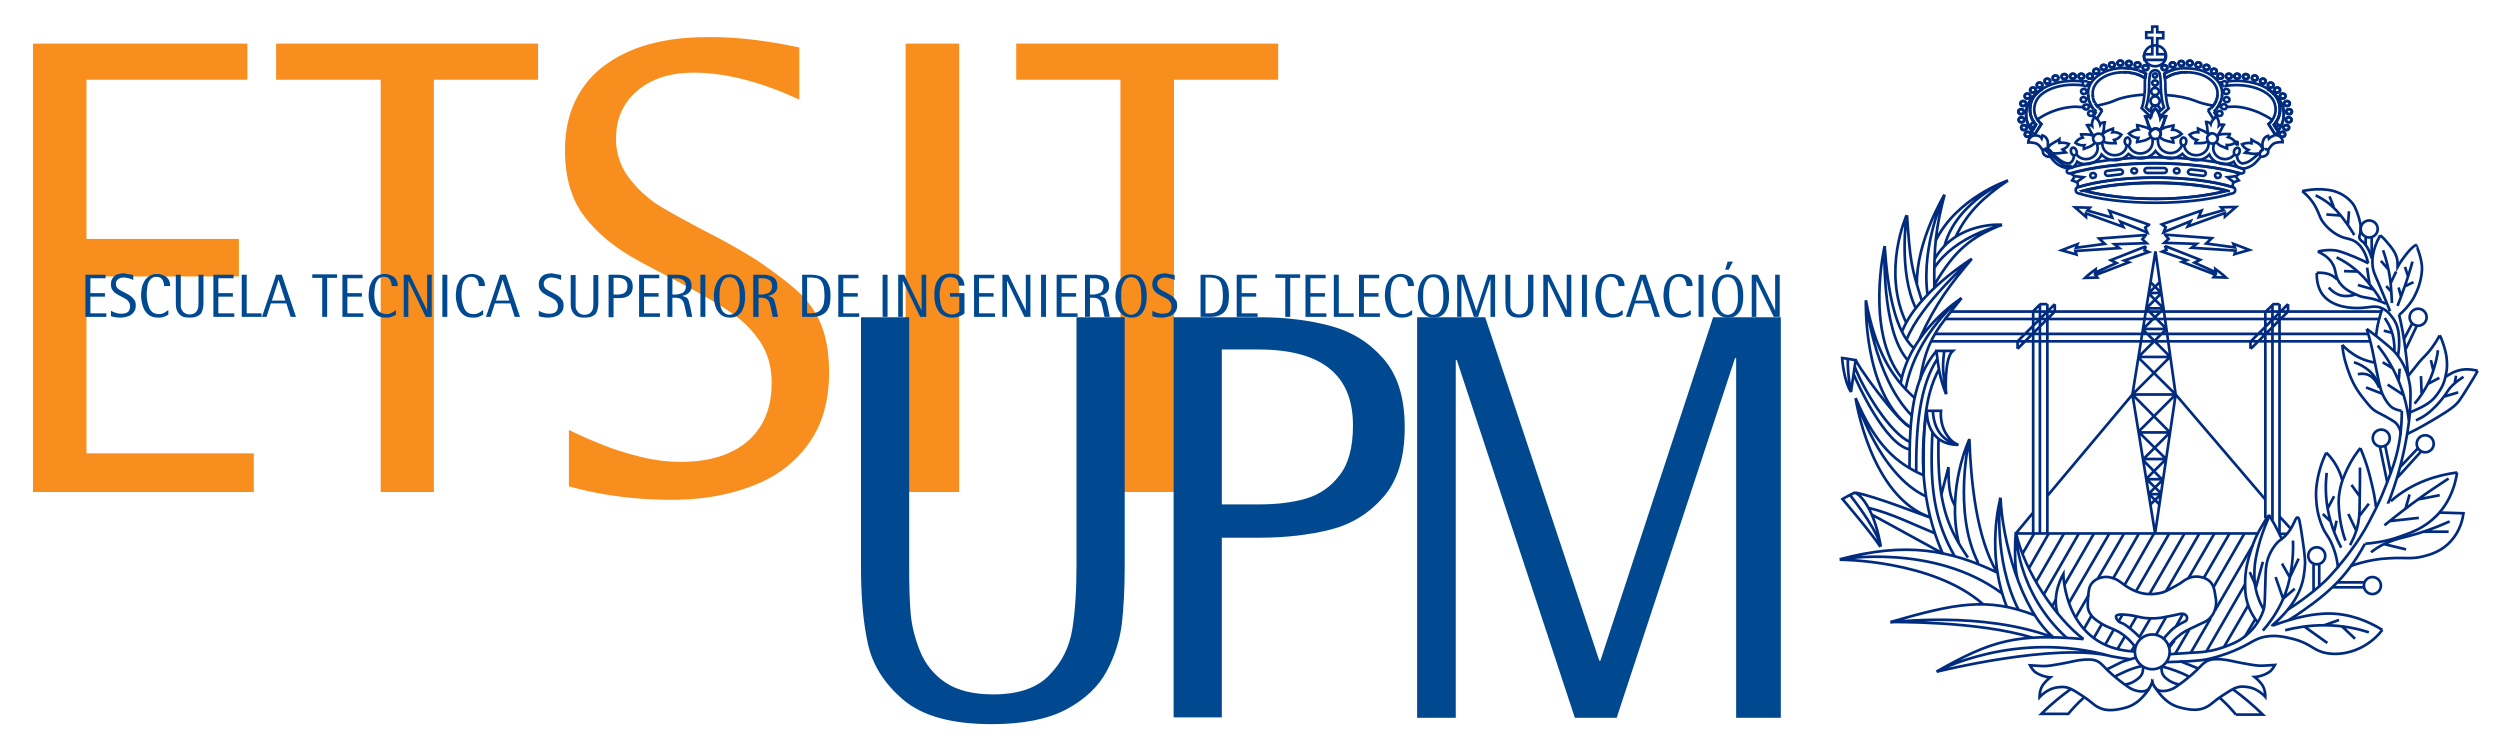 <svg xmlns="http://www.w3.org/2000/svg" xmlns:xlink="http://www.w3.org/1999/xlink" viewBox="0 0 705.3 210"><g fill="#F78E1E"><path d="M9.3 138.8V12.3h60.5v10.2H24.4v44.9h43V78h-43v49.9h47.2v10.9H9.3zM107.4 138.8V22.5H77.9V12.3h73.9v10.2h-29.4v116.3h-15zM225.5 13.4v14.7c-11-5.1-21-7.6-29.8-7.6-6.6 0-11.9 1.7-15.9 5.1-4 3.4-6 7.9-6 13.4a18 18 0 0 0 3.6 11.1c2.4 3.2 5.2 5.7 8.2 7.7 3.1 1.9 7.8 4.5 14.1 7.8a179 179 0 0 1 13.8 7.8c5.4 3.7 9.5 6.8 12.1 9.3 2.6 2.5 4.7 5.5 6.1 9 1.4 3.5 2.2 7.9 2.2 13.3 0 8.1-1.9 14.8-5.8 20.2-3.9 5.4-9.2 9.4-15.9 11.9-6.7 2.6-14.3 3.9-22.6 3.9-10.5 0-20.2-1.3-29.1-3.8v-15.9c3.1 1.5 6.2 2.9 9.3 4.1 3.1 1.3 6.7 2.4 10.6 3.4 3.9 1 7.8 1.5 11.6 1.5 8 0 14.3-1.9 18.9-5.8 4.5-3.9 6.8-9.4 6.8-16.5 0-4.3-1-8-3-11.2-2-3.1-4.6-5.9-7.9-8.2-3.2-2.3-8.3-5.3-15.1-8.9-6.8-3.6-10.7-5.6-11.5-6.1-6.5-3.5-11.6-7.7-15.3-12.5-3.7-4.8-5.5-11.1-5.5-18.7 0-5.1.9-9.6 2.7-13.5 1.8-3.9 4.4-7.3 7.9-10s7.6-4.8 12.4-6.2c4.8-1.4 10.3-2.2 16.3-2.2 8-.2 17 .8 26.8 2.9zM255.5 138.8V12.3h15.1v126.5h-15.1zM316.1 138.8V22.5h-29.4V12.3h73.9v10.2h-29.4v116.3h-15.1z"/></g><g fill="#004990"><path d="M24.1 89.4V77.5h5.7v1h-4.3v4.2h4.1v1h-4.1v4.7H30v1h-5.9zM37.6 77.6V79c-1-.5-2-.7-2.8-.7-.6 0-1.1.2-1.5.5s-.6.7-.6 1.3c0 .4.1.7.3 1 .2.3.5.5.8.7s.7.4 1.3.7 1 .6 1.3.7c.5.4.9.6 1.1.9s.4.5.6.8c.1.3.2.7.2 1.3 0 .8-.2 1.4-.6 1.9-.4.5-.9.9-1.5 1.1-.6.2-1.4.4-2.1.4-1 0-1.9-.1-2.8-.4v-1.5c.3.1.6.3.9.4.3.1.6.2 1 .3.4.1.7.1 1.1.1.8 0 1.4-.2 1.8-.5.4-.4.6-.9.6-1.6 0-.4-.1-.8-.3-1.1-.2-.3-.4-.6-.7-.8-.3-.2-.8-.5-1.4-.8-.6-.3-1-.5-1.1-.6-.6-.3-1.1-.7-1.4-1.2-.4-.5-.5-1-.5-1.8 0-.5.1-.9.3-1.3s.4-.7.7-.9c.3-.3.7-.5 1.2-.6s1-.2 1.5-.2c.8.2 1.7.3 2.6.5zM47.5 87.5v1.3c-.4.2-.8.4-1.3.6s-1 .2-1.6.2c-1.2 0-2.1-.3-2.8-.9s-1.2-1.4-1.5-2.3c-.3-1-.5-2-.5-3.1 0-.6.1-1.3.2-2s.4-1.3.7-1.9a4 4 0 0 1 3.6-2.1c.6 0 1.1.1 1.6.3.5.2.9.4 1.2.7s.6.7.7 1.1c.2.4.2.9.2 1.3h-1.7c0-.7-.2-1.3-.5-1.8s-.9-.8-1.7-.8c-.7 0-1.3.3-1.7.8-.4.5-.7 1.1-.8 1.9-.1.7-.2 1.4-.2 2.2 0 1.6.3 2.9.8 4s1.4 1.6 2.6 1.6c.3 0 .7 0 .9-.1.3-.1.5-.2.7-.3.2-.1.4-.2.6-.4s.4-.2.5-.3zM57.4 77.5V85c0 .6 0 1.2-.1 1.7s-.2 1-.4 1.4c-.2.5-.6.8-1.2 1.1-.6.3-1.3.4-2.2.4-1.2 0-2.1-.2-2.6-.7-.6-.5-.9-1-1.1-1.7s-.2-1.4-.2-2.3v-7.4H51v8.8c0 .4.1.8.3 1.1s.4.7.8.9c.3.2.8.4 1.4.4.7 0 1.3-.2 1.7-.6s.6-.8.7-1.3c.1-.5.1-1.1.1-1.9v-7.4h1.4zM60.2 89.4V77.5h5.7v1h-4.3v4.2h4.1v1h-4.1v4.7h4.5v1h-5.9zM68.2 89.4V77.5h1.4v10.9h4.2v1h-5.6zM73.9 89.4l4-11.9h1.6l4 11.9H82l-1.2-3.8h-4.4l-1.2 3.8h-1.3zm4.7-10.5l-1.9 5.9h3.8l-1.9-5.9zM90.9 89.4v-11h-2.8v-1h7v1h-2.8v11h-1.4zM96.6 89.4V77.5h5.7v1H98v4.2h4.1v1H98v4.7h4.5v1h-5.9zM111.7 87.5v1.3c-.4.2-.8.4-1.3.6s-1 .2-1.6.2c-1.2 0-2.1-.3-2.8-.9s-1.2-1.4-1.5-2.3c-.3-1-.5-2-.5-3.1 0-.6.1-1.3.2-2s.4-1.3.7-1.9a4 4 0 0 1 3.6-2.1c.6 0 1.1.1 1.6.3.5.2.9.4 1.2.7s.6.7.7 1.1c.2.4.2.9.2 1.3h-1.7c0-.7-.2-1.3-.5-1.8s-.9-.8-1.7-.8c-.7 0-1.3.3-1.7.8-.4.5-.7 1.1-.8 1.9-.1.7-.2 1.4-.2 2.2 0 1.6.3 2.9.8 4s1.4 1.6 2.6 1.6c.3 0 .7 0 .9-.1.3-.1.5-.2.7-.3.2-.1.4-.2.6-.4s.4-.2.5-.3zM113.9 89.4V77.5h1.7l4.9 10.1V77.5h1.3v11.9h-1.7l-4.9-10.2v10.2h-1.3zM124.8 89.4V77.5h1.4v11.9h-1.4zM136.3 87.5v1.3c-.4.2-.8.4-1.3.6s-1 .2-1.6.2c-1.2 0-2.1-.3-2.8-.9s-1.2-1.4-1.5-2.3c-.3-1-.5-2-.5-3.1 0-.6.1-1.3.2-2s.4-1.3.7-1.9a4 4 0 0 1 3.6-2.1c.6 0 1.1.1 1.6.3.5.2.9.4 1.2.7s.6.7.7 1.1c.2.4.2.9.2 1.3h-1.7c0-.7-.2-1.3-.5-1.8s-.9-.8-1.7-.8c-.7 0-1.3.3-1.7.8-.4.5-.7 1.1-.8 1.9-.1.7-.2 1.4-.2 2.2 0 1.6.3 2.9.8 4s1.4 1.6 2.6 1.6c.3 0 .7 0 .9-.1.3-.1.5-.2.7-.3.2-.1.4-.2.6-.4s.4-.2.5-.3zM137.1 89.4l4-11.9h1.6l4 11.9h-1.5l-1.2-3.8h-4.4l-1.2 3.8h-1.3zm4.7-10.5l-1.9 5.9h3.8l-1.9-5.9zM158.3 77.6V79c-1-.5-2-.7-2.8-.7-.6 0-1.1.2-1.5.5s-.6.7-.6 1.3c0 .4.1.7.3 1 .2.3.5.5.8.7s.7.4 1.3.7 1 .6 1.3.7c.5.4.9.6 1.1.9s.4.5.6.8c.1.3.2.7.2 1.3 0 .8-.2 1.4-.6 1.9-.4.5-.9.9-1.5 1.1-.6.2-1.4.4-2.1.4-1 0-1.9-.1-2.8-.4v-1.5c.3.1.6.3.9.4.3.1.6.2 1 .3.4.1.7.1 1.1.1.8 0 1.4-.2 1.8-.5.4-.4.6-.9.6-1.6 0-.4-.1-.8-.3-1.1-.2-.3-.4-.6-.7-.8-.3-.2-.8-.5-1.4-.8-.6-.3-1-.5-1.1-.6-.6-.3-1.1-.7-1.4-1.2-.4-.5-.5-1-.5-1.8 0-.5.1-.9.3-1.3s.4-.7.7-.9c.3-.3.7-.5 1.2-.6s1-.2 1.5-.2c.8.2 1.7.3 2.6.5zM168.8 77.5V85c0 .6 0 1.2-.1 1.7s-.2 1-.4 1.4c-.2.5-.6.8-1.2 1.1-.6.3-1.3.4-2.2.4-1.2 0-2.1-.2-2.6-.7-.6-.5-.9-1-1.1-1.7s-.2-1.4-.2-2.2v-7.4h1.4v8.8c0 .4.1.8.3 1.1s.4.7.8.9c.3.2.8.4 1.4.4.7 0 1.3-.2 1.7-.6s.6-.8.7-1.3c.1-.5.1-1.1.1-1.9v-7.4h1.4zM171.7 89.4V77.5h2.5c.8 0 1.5.1 2.1.3s1.2.5 1.6 1c.4.5.6 1.2.6 2 0 .9-.2 1.6-.6 2.1-.4.5-.9.8-1.6 1-.6.2-1.3.2-2.1.2h-1.1v5.4h-1.4zm1.4-10.9v4.6h1.1c.5 0 1-.1 1.4-.2.4-.1.7-.3 1-.7s.4-.8.4-1.5c0-1.5-.9-2.3-2.8-2.3h-1.1zM180.3 89.4V77.5h5.7v1h-4.3v4.2h4.1v1h-4.1v4.7h4.5v1h-5.9zM188.3 89.4V77.5h2.6c1.2 0 2.2.2 3 .7.8.5 1.2 1.3 1.2 2.5 0 .6-.1 1.1-.4 1.5-.3.4-.7.7-1.1.9-.4.2-.8.3-1.2.4.6.1 1 .3 1.3.5s.5.5.6.9c.1.3.2.8.4 1.5l.6 3h-1.5l-.5-2.4c-.2-.8-.3-1.4-.5-1.8s-.5-.7-.8-.9c-.4-.2-.9-.3-1.6-.3h-.7v5.4h-1.4zm1.4-10.9v4.6h.8c.7 0 1.4-.2 2.1-.5.6-.4.9-1 .9-1.9 0-.9-.3-1.4-.8-1.7-.5-.3-1.1-.5-1.8-.5h-1.2zM197.6 89.4V77.5h1.4v11.9h-1.4zM205.9 89.6c-1 0-1.9-.3-2.5-.8-.7-.6-1.2-1.3-1.5-2.2a9.43 9.43 0 0 1 0-6.1c.3-.9.8-1.7 1.5-2.3.7-.6 1.5-.8 2.5-.8s1.9.3 2.5.8c.6.6 1.1 1.3 1.4 2.3.3.9.4 2 .4 3.1s-.1 2.1-.4 3c-.3.9-.7 1.6-1.4 2.2-.7.6-1.5.8-2.5.8zm-2.9-5.9c0 .6 0 1.2.1 1.8.1.6.2 1.1.4 1.6s.5.9.9 1.2.8.5 1.4.5c.7 0 1.3-.3 1.8-.8.4-.5.7-1.1.9-1.9s.2-1.5.2-2.4c0-1-.1-1.9-.2-2.7-.2-.8-.5-1.5-.9-2s-1-.8-1.8-.8c-.7 0-1.3.3-1.7.8-.4.5-.7 1.2-.9 2s-.2 1.7-.2 2.7zM212.5 89.4V77.5h2.6c1.2 0 2.2.2 3 .7.8.5 1.2 1.3 1.2 2.5 0 .6-.1 1.1-.4 1.5-.3.4-.7.7-1.1.9-.4.2-.8.3-1.2.4.6.1 1 .3 1.3.5s.5.5.6.9c.1.3.2.8.4 1.5l.6 3H218l-.5-2.4c-.2-.8-.3-1.4-.5-1.8s-.5-.7-.8-.9c-.4-.2-.9-.3-1.6-.3h-.6v5.4h-1.5zm1.5-10.9v4.6h.8c.7 0 1.4-.2 2.1-.5.6-.4.9-1 .9-1.9 0-.9-.3-1.4-.8-1.7-.5-.3-1.1-.5-1.8-.5H214zM226.3 89.4V77.5h2.2c1 0 1.8.1 2.5.3.7.2 1.3.5 1.8 1s.8 1 1.1 1.8.4 1.7.4 2.8c0 1.2-.1 2.3-.4 3.1-.3.8-.7 1.4-1.2 1.8-.5.4-1.1.7-1.8.9-.7.2-1.6.2-2.5.2h-2.1zm1.4-10.9v9.9h.9c.7 0 1.4-.1 1.9-.3.5-.2.9-.5 1.2-.9.3-.4.5-.9.7-1.5.1-.6.2-1.3.2-2.2 0-1-.1-1.9-.2-2.6-.2-.7-.4-1.2-.7-1.6-.3-.4-.7-.6-1.2-.8-.5-.1-1.1-.2-1.8-.2h-1zM236.5 89.4V77.5h5.7v1h-4.3v4.2h4.1v1h-4.1v4.7h4.5v1h-5.9zM249 89.4V77.5h1.4v11.9H249zM253.4 89.4V77.5h1.7l4.9 10.1V77.5h1.3v11.9h-1.7l-4.9-10.2v10.2h-1.3zM272.1 82.7v5.7c-.4.4-.9.6-1.5.9-.6.2-1.3.3-2.1.3-.9 0-1.6-.2-2.2-.5-.6-.3-1.1-.7-1.5-1.3-.4-.6-.7-1.2-.9-2-.2-.8-.3-1.6-.3-2.6 0-1.1.1-2.1.4-3 .3-.9.8-1.6 1.4-2.2.7-.5 1.6-.8 2.7-.8.8 0 1.4.1 2 .3.5.2.9.5 1.2.9.3.4.5.7.6 1.1s.2.7.2 1.1h-1.6c0-.4-.1-.9-.2-1.2-.2-.4-.4-.7-.8-.9-.4-.2-.8-.3-1.4-.3-.8 0-1.4.2-1.8.7-.4.5-.8 1.1-.9 1.9-.2.8-.3 1.5-.3 2.4 0 .7.1 1.4.2 2 .1.7.3 1.2.5 1.8.3.5.6.9 1.1 1.2s1 .5 1.7.5c.8 0 1.5-.3 2-.8v-4.2H268v-1h4.1zM274.8 89.4V77.5h5.7v1h-4.3v4.2h4.1v1h-4.1v4.7h4.5v1h-5.9zM282.8 89.4V77.5h1.7l4.9 10.1V77.5h1.3v11.9H289l-4.9-10.2v10.2h-1.3zM293.7 89.4V77.5h1.4v11.9h-1.4zM298.1 89.4V77.5h5.7v1h-4.3v4.2h4.1v1h-4.1v4.7h4.5v1h-5.9zM306.1 89.4V77.5h2.6c1.2 0 2.2.2 3 .7.8.5 1.2 1.3 1.2 2.5 0 .6-.1 1.1-.4 1.5-.3.4-.7.7-1.1.9-.4.2-.8.3-1.2.4.6.1 1 .3 1.3.5s.5.5.6.9c.1.3.2.8.4 1.5l.6 3h-1.5l-.5-2.4c-.2-.8-.3-1.4-.5-1.8s-.5-.7-.8-.9c-.4-.2-.9-.3-1.6-.3h-.7v5.4h-1.4zm1.4-10.9v4.6h.8c.7 0 1.4-.2 2.1-.5.6-.4.9-1 .9-1.9 0-.9-.3-1.4-.8-1.7-.5-.3-1.1-.5-1.8-.5h-1.2zM319.2 89.6c-1 0-1.9-.3-2.5-.8-.7-.6-1.2-1.3-1.5-2.2a9.43 9.43 0 0 1 0-6.1c.3-.9.8-1.7 1.5-2.3.7-.6 1.5-.8 2.5-.8s1.9.3 2.5.8c.6.6 1.1 1.3 1.4 2.3.3.9.4 2 .4 3.1s-.1 2.1-.4 3c-.3.9-.7 1.6-1.4 2.2-.6.6-1.5.8-2.5.8zm-2.9-5.9c0 .6 0 1.2.1 1.8.1.6.2 1.1.4 1.6s.5.9.9 1.2.8.5 1.4.5c.7 0 1.3-.3 1.8-.8.4-.5.7-1.1.9-1.9s.2-1.5.2-2.4c0-1-.1-1.9-.2-2.7-.2-.8-.5-1.5-.9-2s-1-.8-1.8-.8c-.7 0-1.3.3-1.7.8-.4.5-.7 1.2-.9 2s-.2 1.7-.2 2.7zM331.4 77.6V79c-1-.5-2-.7-2.8-.7-.6 0-1.1.2-1.5.5s-.6.7-.6 1.3c0 .4.1.7.3 1 .2.3.5.5.8.7s.7.4 1.3.7 1 .6 1.3.7c.5.4.9.6 1.1.9s.4.5.6.8c.1.3.2.7.2 1.3 0 .8-.2 1.4-.6 1.9-.4.5-.9.9-1.5 1.1-.6.2-1.4.4-2.1.4-1 0-1.9-.1-2.8-.4v-1.5c.3.1.6.3.9.4.3.1.6.2 1 .3.4.1.7.1 1.1.1.8 0 1.4-.2 1.8-.5.4-.4.6-.9.6-1.6 0-.4-.1-.8-.3-1.1-.2-.3-.4-.6-.7-.8-.3-.2-.8-.5-1.4-.8-.6-.3-1-.5-1.1-.6-.6-.3-1.1-.7-1.4-1.2-.4-.5-.5-1-.5-1.8 0-.5.1-.9.3-1.3s.4-.7.7-.9c.3-.3.7-.5 1.2-.6s1-.2 1.5-.2c.8.2 1.7.3 2.6.5zM338.7 89.4V77.5h2.2c1 0 1.8.1 2.5.3.7.2 1.3.5 1.8 1s.8 1 1.1 1.8.4 1.7.4 2.8c0 1.2-.1 2.3-.4 3.1-.3.8-.7 1.4-1.2 1.8-.5.4-1.1.7-1.8.9-.7.2-1.6.2-2.5.2h-2.1zm1.4-10.9v9.9h.9c.7 0 1.4-.1 1.9-.3.5-.2.9-.5 1.2-.9.3-.4.5-.9.7-1.5.1-.6.2-1.3.2-2.2 0-1-.1-1.9-.2-2.6-.2-.7-.4-1.2-.7-1.6-.3-.4-.7-.6-1.2-.8-.5-.1-1.1-.2-1.8-.2h-1zM348.9 89.4V77.5h5.7v1h-4.3v4.2h4.1v1h-4.1v4.7h4.5v1h-5.9zM362.6 89.4v-11h-2.8v-1h7v1H364v11h-1.4zM368.3 89.4V77.5h5.7v1h-4.3v4.2h4.1v1h-4.1v4.7h4.5v1h-5.9zM376.3 89.4V77.5h1.4v10.9h4.2v1h-5.6zM383.4 89.4V77.5h5.7v1h-4.3v4.2h4.1v1h-4.1v4.7h4.5v1h-5.9zM398.4 87.5v1.3c-.4.2-.8.4-1.3.6-.5.1-1 .2-1.6.2-1.2 0-2.1-.3-2.8-.9s-1.2-1.4-1.5-2.3-.5-2-.5-3.1c0-.6.1-1.3.2-2s.4-1.3.7-1.9a4 4 0 0 1 3.6-2.1c.6 0 1.1.1 1.6.3.5.2.9.4 1.2.7.3.3.6.7.7 1.1.2.4.2.9.2 1.3h-1.7c0-.7-.2-1.3-.5-1.8s-.9-.8-1.7-.8c-.7 0-1.3.3-1.7.8-.4.5-.7 1.1-.8 1.9-.1.7-.2 1.4-.2 2.2 0 1.6.3 2.9.8 4s1.4 1.6 2.6 1.6c.3 0 .7 0 .9-.1.3-.1.5-.2.7-.3.2-.1.4-.2.6-.4s.4-.2.5-.3zM404.5 89.6c-1 0-1.9-.3-2.5-.8-.7-.6-1.2-1.3-1.5-2.2a9.43 9.43 0 0 1 0-6.1c.3-.9.8-1.7 1.5-2.3.7-.6 1.5-.8 2.5-.8s1.9.3 2.5.8c.6.6 1.1 1.3 1.4 2.3.3.9.4 2 .4 3.1s-.1 2.1-.4 3c-.3.9-.7 1.6-1.4 2.2-.7.6-1.5.8-2.5.8zm-3-5.9c0 .6 0 1.2.1 1.8.1.6.2 1.1.4 1.6s.5.9.9 1.2.8.5 1.4.5c.7 0 1.3-.3 1.8-.8.4-.5.7-1.1.9-1.9.2-.8.2-1.5.2-2.4 0-1-.1-1.9-.2-2.7-.2-.8-.5-1.5-.9-2s-1-.8-1.8-.8c-.7 0-1.3.3-1.7.8-.4.5-.7 1.2-.9 2s-.2 1.7-.2 2.7zM411.1 89.4V77.5h2l3.4 10.2 3.3-10.2h2v11.9h-1.3V78.7L417 89.4h-1.2l-3.5-10.6v10.6h-1.2zM432.6 77.5V85c0 .6 0 1.2-.1 1.7s-.2 1-.5 1.4-.6.8-1.2 1.1c-.6.3-1.3.4-2.2.4-1.2 0-2.1-.2-2.6-.7-.6-.5-.9-1-1.1-1.7-.1-.6-.2-1.4-.2-2.3v-7.4h1.4v8.8c0 .4.1.8.3 1.1.2.4.4.7.8.9s.8.4 1.4.4c.7 0 1.3-.2 1.7-.6.4-.4.6-.8.7-1.3.1-.5.1-1.1.1-1.9v-7.4h1.5zM435.4 89.4V77.5h1.7l4.9 10.1V77.5h1.3v11.9h-1.7l-4.9-10.2v10.2h-1.3zM446.3 89.4V77.5h1.4v11.9h-1.4zM457.8 87.5v1.3c-.4.2-.8.4-1.3.6-.5.1-1 .2-1.6.2-1.2 0-2.1-.3-2.8-.9s-1.2-1.4-1.5-2.3-.5-2-.5-3.1c0-.6.1-1.3.2-2s.4-1.3.7-1.9a4 4 0 0 1 3.6-2.1c.6 0 1.1.1 1.6.3.5.2.9.4 1.2.7.3.3.6.7.7 1.1.2.4.2.9.2 1.3h-1.7c0-.7-.2-1.3-.5-1.8s-.9-.8-1.7-.8c-.7 0-1.3.3-1.7.8-.4.5-.7 1.1-.8 1.9-.1.7-.2 1.4-.2 2.2 0 1.6.3 2.9.8 4s1.4 1.6 2.6 1.6c.3 0 .7 0 .9-.1.3-.1.5-.2.7-.3.2-.1.4-.2.6-.4s.4-.2.5-.3zM458.7 89.4l4-11.9h1.6l4 11.9h-1.5l-1.2-3.8h-4.4l-1.2 3.8h-1.3zm4.6-10.5l-1.9 5.9h3.8l-1.9-5.9zM477 87.5v1.3c-.4.2-.8.4-1.3.6-.5.1-1 .2-1.6.2-1.2 0-2.1-.3-2.8-.9s-1.2-1.4-1.5-2.3-.5-2-.5-3.1c0-.6.1-1.3.2-2s.4-1.3.7-1.9a4 4 0 0 1 3.6-2.1c.6 0 1.1.1 1.6.3.5.2.9.4 1.2.7.3.3.6.7.7 1.1.2.4.2.9.2 1.3h-1.7c0-.7-.2-1.3-.5-1.8s-.9-.8-1.7-.8c-.7 0-1.3.3-1.7.8-.4.5-.7 1.1-.8 1.9-.1.7-.2 1.4-.2 2.2 0 1.6.3 2.9.8 4s1.4 1.6 2.6 1.6c.3 0 .7 0 .9-.1.3-.1.5-.2.7-.3.2-.1.4-.2.6-.4s.4-.2.5-.3zM479.2 89.4V77.5h1.4v11.9h-1.4zM487.5 89.6c-1 0-1.9-.3-2.5-.8-.7-.6-1.2-1.3-1.5-2.2a9.43 9.43 0 0 1 0-6.1c.3-.9.8-1.7 1.5-2.3.7-.6 1.5-.8 2.5-.8s1.9.3 2.5.8c.6.6 1.1 1.3 1.4 2.3.3.9.4 2 .4 3.1s-.1 2.1-.4 3c-.3.9-.7 1.6-1.4 2.2-.6.6-1.5.8-2.5.8zm-2.9-5.9c0 .6 0 1.2.1 1.8.1.6.2 1.1.4 1.6s.5.9.9 1.2.8.5 1.4.5c.7 0 1.3-.3 1.8-.8.4-.5.7-1.1.9-1.9.2-.8.2-1.5.2-2.4 0-1-.1-1.9-.2-2.7-.2-.8-.5-1.5-.9-2s-1-.8-1.8-.8c-.7 0-1.3.3-1.7.8-.4.5-.7 1.2-.9 2s-.2 1.7-.2 2.7zm2.1-7.6l.7-2.3h1.5l-1.2 2.3h-1zM494.2 89.4V77.5h1.7l4.9 10.1V77.5h1.3v11.9h-1.7l-4.9-10.2v10.2h-1.3z"/></g><path fill="#004990" d="M317.3 89.5V160c0 6.1-.3 11.4-.8 16-.6 4.6-2 9.1-4.3 13.4-2.3 4.3-6.1 7.9-11.3 10.7-5.3 2.8-12.3 4.2-21.1 4.2-11.3 0-19.6-2.3-25-6.9-5.4-4.6-8.7-9.9-10-16-1.3-6-1.9-13.2-1.9-21.5V89.5h13.6v70.2c0 5.2.1 9.6.4 13.2.3 3.6 1.2 7.2 2.7 10.9 1.5 3.6 3.9 6.6 7.2 8.8 3.3 2.2 7.8 3.3 13.4 3.3 7.1 0 12.4-1.8 15.9-5.5 3.5-3.6 5.6-7.9 6.4-12.8.8-4.9 1.2-10.9 1.2-17.9V89.5h13.6zM331.1 202.5v-113h24.1c7.3 0 14 .8 20 2.4 6.1 1.6 11.1 4.7 15.1 9.3 4 4.6 6 11 6 19.3 0 8.6-2 15.1-6 19.7s-9 7.7-14.9 9.2c-5.9 1.5-12.7 2.3-20.2 2.3h-10.5v50.7h-13.6zm13.6-103.9v43.7H355c5.1 0 9.5-.5 13.3-1.6 3.8-1.1 7-3.2 9.6-6.6 2.6-3.3 3.8-8 3.8-14.1 0-14.3-8.9-21.4-26.7-21.4h-10.3zM399.8 202.5v-113H419l32.2 96.9h.3l31.8-96.9h19.1v113h-12.6V101h-.3l-33.4 101.5h-11.8L411 101.6h-.3v100.9h-10.9z"/><defs><path id="a" d="M510 6.7h195.3v195.7H510z"/></defs><clipPath id="b"><use overflow="visible" xlink:href="#a"/></clipPath><path fill="none" stroke="#002B7F
 " stroke-width=".76" d="M611.9 182.8l1.6-2.1M568.7 150.5H637M643.1 150.6h2.2M639.1 146.2V88M643.1 85.8v64.8M641.1 85.8v60.9M643.1 85.8h-2M639.1 88l2.2-2.1M577.6 85.8v64.7M577.6 85.8h-2.1M573.6 87.8v62.7M575.5 85.8v64.7M573.6 87.8l2-2M550.2 87.9h121.6M548.5 90h122.7M545.9 94.2h122.2M544.7 96.3h124M575.5 92.1l-6.3 6.3m10.5-12.6l-10.5 10.5m6.3-4.2l4.2-4.2m-10.5 10.5v-2.1m10.5-8.4v-2.1M641.3 92.1l-6.3 6.3m10.5-12.6L635 96.3m6.3-4.2l4.2-4.2m-10.6 10.5v-2.1m10.6-8.4v-2.1M573.6 144.6l-4.9 5.9M577.6 139.9l24-28.6M601.6 111.3h12.2M608 150.5l-6.4-39.2M613.8 111.3l-5.8 39.2M601.6 111.3l10.6 10.7M613.8 111.3l-10.5 10.5M612.2 122h-8.9M603.3 121.8l7.8 7.7M612.2 122l-7.7 7.7M611.1 129.5h-6.6M601.6 111.3l6.5-40.4M613.8 111.3l-5.7-40.4M604.5 129.7l5.5 5.6M611.1 129.5l-5.6 5.6M610.3 135.2h-4.8M601.6 111.3l10.8-10.8M613.8 111.3l-10.7-10.6M605.5 135.1l4.2 4.1M610.3 135.2l-4.1 4.1M609.7 139.4h-3.5M603.1 100.7h9.2M606.2 139.3l3 3M609.7 139.4l-3 2.9M603.3 100.7l7.9-7.9M612.3 100.7l-7.8-7.8M611.2 92.8h-6.6M604.5 92.9l6-5.9M611.2 92.8l-5.7-5.8M610.4 87h-4.9M605.5 87l4.3-4.3M610.4 87l-4.2-4.2M609.9 82.6l-3.7.1M606.2 82.7l3.1-3.1M609.8 82.7l-3.1-3.1M639 140.8l-25.2-29.5M643.1 145.7l3.2 3.5" clip-path="url(#b)"/><g clip-path="url(#b)"><defs><path id="c" d="M510 6.7h195.3v195.7H510z"/></defs><clipPath id="d"><use overflow="visible" xlink:href="#c"/></clipPath><path fill="none" stroke="#002B7F
 " stroke-width=".76" d="M608.1 57.2c-8.6 0-16.4-1-21.9-2.7-.4-.1-.6-.5-.6-.9s.2-.7.6-.8c5.5-1.7 13.2-2.7 21.9-2.7 8.6 0 16.4 1 21.9 2.7.4.1.6.5.6.8 0 .4-.2.8-.6.9-5.6 1.7-13.3 2.7-21.9 2.7" clip-path="url(#d)"/><path fill="none" stroke="#002B7F
 " stroke-width=".76" d="M608.1 56.1c-7.8 0-14.8-.9-20.2-2.3 5.4-1.4 12.4-2.2 20.2-2.2 7.8 0 14.9.9 20.2 2.2-5.4 1.4-12.5 2.3-20.2 2.3zM588.8 54v-.4M608.1 46c-9.4 0-17.9 1.1-24 2.9-.4.1-.8 0-1-.4-.1-.4.1-.8.5-1 6.1-1.9 14.8-3.1 24.5-3.1s18.4 1.2 24.5 3.1c.4.1.6.6.5 1-.1.4-.6.5-1 .4-6.1-1.7-14.6-2.8-24-2.9" clip-path="url(#d)"/><path fill="none" stroke="#002B7F
 " stroke-width=".76" d="M601.3 48.2c0-.4.3-.7.8-.7.4 0 .8.3.8.7 0 .4-.3.7-.8.7-.4 0-.8-.3-.8-.7M608.1 48.8h-2.3c-.4 0-.8-.3-.8-.7 0-.4.3-.7.8-.7h4.7c.4 0 .8.3.8.7 0 .4-.4.7-.8.7h-2.4M596.5 49.4l-1.7.2c-.4.1-.8-.2-.9-.6-.1-.4.2-.8.7-.8l1.7-.2 1.7-.2c.4 0 .8.2.9.6.1.4-.3.8-.7.8l-1.7.2M589.7 49.5c0-.4.3-.7.8-.7.4 0 .8.3.8.7 0 .4-.3.7-.8.7-.5.1-.8-.3-.8-.7M585.3 49.8l.1-.1 2.4.3-1.8 1.3M585.3 49.8l-.7 1.1 1.3.5.1-.1M619.7 49.4l1.7.2c.4.1.8-.2.9-.6 0-.4-.2-.8-.7-.8l-1.7-.2-1.7-.2c-.4 0-.8.2-.9.6-.1.4.3.8.7.8l1.7.2M613.3 48.2c0-.4.3-.7.8-.7.4 0 .8.3.8.7 0 .4-.3.7-.8.7s-.8-.3-.8-.7M624.9 49.5c0-.4.3-.7.8-.7.4 0 .8.3.8.7 0 .4-.3.7-.8.7-.4.1-.8-.3-.8-.7M586 51.3c.3 1 .3 1.4-.1 1.6 5.5-1.7 13.4-2.8 22.1-2.8 8.7 0 16.7 1.1 22.2 2.8-.4-.2-.4-.6-.1-1.6" clip-path="url(#d)"/><path fill="none" stroke="#002B7F
 " stroke-width=".76" d="M630.8 49.9c.6-.9 1.3-.9 1.3-.9-6.1-1.8-14.7-2.9-24.1-2.9-9.4 0-17.9 1.1-24 2.9 0 0 .7 0 1.3.9M630.8 49.9l.8 1-1.3.5h-.1" clip-path="url(#d)"/><path fill="none" stroke="#002B7F
 " stroke-width=".76" d="M630.8 49.9l-.1-.2-2.3.3 1.8 1.4M608.1 56.1c-7.8 0-14.8-.9-20.2-2.3 5.4-1.4 12.4-2.2 20.2-2.2 7.8 0 14.9.9 20.2 2.2-5.4 1.4-12.5 2.3-20.2 2.3M586.9 54c5.5-1.5 12.9-2.5 21.1-2.5 8.2 0 15.7 1 21.1 2.5M576.2 25.1c-1.3.8-2.4 1.9-2.9 3-.4.8-.6 1.8-.6 2.8 0 1.6.6 3.1 1.7 4.3l-1.1 1.8c-1.1-1.4-1.7-3-1.7-4.7-.1-2.9 1.8-5.5 4.6-7.2" clip-path="url(#d)"/><path fill="none" stroke="#002B7F
 " stroke-width=".76" d="M576.2 25.1c-1.3.8-2.4 1.9-2.9 3-.4.8-.6 1.8-.6 2.8 0 1.6.6 3.1 1.7 4.3l-1.1 1.8c-1.1-1.4-1.7-3-1.7-4.7-.1-2.9 1.8-5.5 4.6-7.2zM639.7 25.1c1.3.8 2.4 1.9 2.9 3 .4.8.6 1.8.6 2.8 0 1.6-.6 3.1-1.7 4.3l1.1 1.8c1.1-1.4 1.7-3 1.7-4.7.1-2.9-1.7-5.5-4.6-7.2" clip-path="url(#d)"/><path fill="none" stroke="#002B7F
 " stroke-width=".76" d="M639.7 25.1c1.3.8 2.4 1.9 2.9 3 .4.8.6 1.8.6 2.8 0 1.6-.6 3.1-1.7 4.3l1.1 1.8c1.1-1.4 1.7-3 1.7-4.7.1-2.9-1.7-5.5-4.6-7.2zM606.7 28.5c0-.7.6-1.3 1.3-1.3s1.3.6 1.3 1.3c0 .7-.6 1.3-1.3 1.3s-1.3-.6-1.3-1.3M606.9 25.8c0-.6.5-1 1.1-1 .6 0 1.1.5 1.1 1 0 .6-.5 1-1.1 1-.6.1-1.1-.4-1.1-1M607.2 23.4c0-.4.3-.7.8-.7.4 0 .8.3.8.7 0 .4-.3.7-.8.7-.4.1-.8-.3-.8-.7M607.4 21.3c0-.3.3-.6.6-.6s.6.3.6.6-.3.6-.6.6-.6-.2-.6-.6M625.4 38.4c.2-.2.5-.5.7-.9.4-.6.7-1.3.8-1.5.1-.2.5-.8.5-.8s-.3-.1-.8 0-.6.2-.6.2c.1-.9-.2-1.8-.7-2.5-.7.5-1.4 1.3-1.6 2.1 0 0-.1-.2-.5-.4s-.8-.2-.8-.2.1.7.2.9c.1.2.1 1 .2 1.6.1.4.3.8.4 1 .3-.2.6-.3.9-.3.6.1 1.1.4 1.3.8zM623.2 38.1s0-.1-.1-.1c.1 0 .1 0 .1.1 0-.1 0 0 0 0zM630.7 40.2a3.6 3.6 0 0 0-2.1-1.5s.2-.2.3-.5c.2-.3.2-.4.2-.4h-.8c-.3 0-1.2 0-1.7.1s-.9.3-1.1.4c.1.2.2.4.2.7 0 .4-.2.8-.5 1.1.2.2.5.5.9.8.4.3 1.3.6 1.5.7.2.1.7.3.7.3v-.4c-.1-.4-.1-.6-.1-.6.8.1 1.8-.2 2.5-.7z" clip-path="url(#d)"/><path fill="none" stroke="#002B7F
 " stroke-width=".76" d="M623.2 38c-.2-.2-.5-.5-.9-.7-.4-.3-1.3-.6-1.5-.7-.3-.1-.7-.3-.7-.3v.4c.1.4.1.6.1.6-.9-.1-1.8.2-2.5.7.5.7 1.2 1.3 2.1 1.5 0 0-.2.2-.3.5-.2.3-.2.4-.2.4h.8c.3 0 1.2 0 1.7-.1s.9-.3 1.1-.4c-.1-.2-.2-.5-.2-.7-.1-.5.1-.9.5-1.2zM576.5 42.3c.4-.4 1.1-.3 1.7.2.6.5.7 1.2.4 1.5-.4.4-1.1.3-1.7-.2-.6-.4-.7-1.1-.4-1.5M604.9 15.8c0-1.6 1.4-3 3.1-3 1.7 0 3.1 1.3 3.1 3 0 1.6-1.4 2.9-3.1 2.9-1.7 0-3.1-1.3-3.1-2.9" clip-path="url(#d)"/><path fill="none" stroke="#002B7F
 " stroke-width=".76" d="M607.2 7.5v1.6h-1.7v1.6h1.7v4.6H605c0 .2-.2.3-.2.4 0 .4.1.8.2 1.2h5.7c.2-.4.2-.7.2-1.2 0-.2-.1-.3-.2-.4h-2.1v-4.5h1.7V9.1h-1.7V7.5h-1.4zM643.1 37.9c0-.4.3-.7.8-.7.4 0 .8.3.8.7 0 .4-.3.7-.8.7-.4 0-.8-.3-.8-.7" clip-path="url(#d)"/><ellipse cx="643.9" cy="37.9" fill="none" stroke="#002B7F
 " stroke-width=".76" clip-path="url(#d)" rx=".8" ry=".7"/><path fill="none" stroke="#002B7F
 " stroke-width=".76" d="M644.2 36c0-.4.3-.7.8-.7.4 0 .8.3.8.7 0 .4-.3.7-.8.7s-.8-.3-.8-.7" clip-path="url(#d)"/><ellipse cx="645" cy="36" fill="none" stroke="#002B7F
 " stroke-width=".76" clip-path="url(#d)" rx=".8" ry=".7"/><path fill="none" stroke="#002B7F
 " stroke-width=".76" d="M644.9 33.8c0-.4.3-.7.8-.7.4 0 .8.3.8.7 0 .4-.3.7-.8.7-.4.1-.8-.3-.8-.7" clip-path="url(#d)"/><ellipse cx="645.7" cy="33.8" fill="none" stroke="#002B7F
 " stroke-width=".76" clip-path="url(#d)" rx=".8" ry=".7"/><path fill="none" stroke="#002B7F
 " stroke-width=".76" d="M645 31.5c0-.4.3-.7.8-.7.4 0 .8.3.8.7 0 .4-.3.7-.8.7s-.8-.3-.8-.7" clip-path="url(#d)"/><ellipse cx="645.8" cy="31.5" fill="none" stroke="#002B7F
 " stroke-width=".76" clip-path="url(#d)" rx=".8" ry=".7"/><path fill="none" stroke="#002B7F
 " stroke-width=".76" d="M644.4 29.2c0-.4.3-.7.8-.7.4 0 .8.3.8.7 0 .4-.3.7-.8.7-.4.1-.8-.3-.8-.7" clip-path="url(#d)"/><ellipse cx="645.2" cy="29.2" fill="none" stroke="#002B7F
 " stroke-width=".76" clip-path="url(#d)" rx=".8" ry=".7"/><path fill="none" stroke="#002B7F
 " stroke-width=".76" d="M643.2 27.1c0-.4.3-.7.8-.7.4 0 .8.3.8.7 0 .4-.3.7-.8.7-.4.1-.8-.2-.8-.7" clip-path="url(#d)"/><ellipse cx="644" cy="27.1" fill="none" stroke="#002B7F
 " stroke-width=".76" clip-path="url(#d)" rx=".8" ry=".7"/><path fill="none" stroke="#002B7F
 " stroke-width=".76" d="M641.7 25.4c0-.4.3-.7.8-.7.4 0 .8.3.8.7 0 .4-.3.7-.8.7-.5.1-.8-.3-.8-.7" clip-path="url(#d)"/><ellipse cx="642.4" cy="25.4" fill="none" stroke="#002B7F
 " stroke-width=".76" clip-path="url(#d)" rx=".8" ry=".7"/><path fill="none" stroke="#002B7F
 " stroke-width=".76" d="M639.8 24c0-.4.3-.7.8-.7.4 0 .8.3.8.7 0 .4-.3.7-.8.7-.4.1-.8-.3-.8-.7" clip-path="url(#d)"/><ellipse cx="640.6" cy="24" fill="none" stroke="#002B7F
 " stroke-width=".76" clip-path="url(#d)" rx=".8" ry=".7"/><path fill="none" stroke="#002B7F
 " stroke-width=".76" d="M637.6 22.9c0-.4.3-.7.8-.7.4 0 .8.3.8.7 0 .4-.3.7-.8.7-.4 0-.8-.3-.8-.7" clip-path="url(#d)"/><ellipse cx="638.4" cy="22.9" fill="none" stroke="#002B7F
 " stroke-width=".76" clip-path="url(#d)" rx=".8" ry=".7"/><path fill="none" stroke="#002B7F
 " stroke-width=".76" d="M635.3 22c0-.4.3-.7.8-.7.4 0 .8.3.8.7 0 .4-.3.7-.8.7-.4.1-.8-.3-.8-.7" clip-path="url(#d)"/><ellipse cx="636.1" cy="22" fill="none" stroke="#002B7F
 " stroke-width=".76" clip-path="url(#d)" rx=".8" ry=".7"/><path fill="none" stroke="#002B7F
 " stroke-width=".76" d="M632.8 21.6c0-.4.3-.7.8-.7.4 0 .8.3.8.7 0 .4-.3.7-.8.7s-.8-.3-.8-.7" clip-path="url(#d)"/><ellipse cx="633.6" cy="21.6" fill="none" stroke="#002B7F
 " stroke-width=".76" clip-path="url(#d)" rx=".8" ry=".7"/><path fill="none" stroke="#002B7F
 " stroke-width=".76" d="M630.4 21.5c0-.4.3-.7.8-.7.4 0 .8.3.8.7 0 .4-.3.7-.8.7s-.8-.3-.8-.7" clip-path="url(#d)"/><ellipse cx="631.1" cy="21.5" fill="none" stroke="#002B7F
 " stroke-width=".76" clip-path="url(#d)" rx=".8" ry=".7"/><path fill="none" stroke="#002B7F
 " stroke-width=".76" d="M628 21.5c0-.4.3-.7.8-.7.4 0 .8.3.8.7 0 .4-.3.7-.8.7-.5.1-.8-.3-.8-.7" clip-path="url(#d)"/><ellipse cx="628.8" cy="21.5" fill="none" stroke="#002B7F
 " stroke-width=".76" clip-path="url(#d)" rx=".8" ry=".7"/><path fill="none" stroke="#002B7F
 " stroke-width=".76" d="M625.6 21.5c0-.4.3-.7.8-.7.4 0 .8.3.8.7 0 .4-.3.7-.8.7-.4.1-.8-.3-.8-.7" clip-path="url(#d)"/><ellipse cx="626.4" cy="21.5" fill="none" stroke="#002B7F
 " stroke-width=".76" clip-path="url(#d)" rx=".8" ry=".7"/><path fill="none" stroke="#002B7F
 " stroke-width=".76" d="M641.6 35.2l1.3 2-1 .8-1.9-3c1.2-1 2-2.5 2-4.1 0-.8-.2-1.6-.5-2.3-1.2-2.6-5.5-4.6-10.6-4.6-1 0-2 .1-2.9.2" clip-path="url(#d)"/><path fill="none" stroke="#002B7F
 " stroke-width=".76" d="M641.6 35.2c1-1.2 1.7-2.7 1.7-4.3 0-1-.2-1.9-.6-2.8-1.5-3.1-6.2-5.3-11.8-5.3-1 0-1.9.1-2.8.2M627.4 24.3h-.1v-.1M627 23.2c-.1 0-.3.1-.4.1l.3.3M627 23.2c.1-.2.4-.3.6-.3.2 0 .3.1.4.1M627 23.2c-.1.1-.1.3-.1.4M628 24.2c-.1.1-.2.1-.4.1h-.1M628 23c.2.1.3.3.3.6s-.2.5-.4.6M627.3 24.2c-.3-.1-.4-.3-.4-.6M627.4 24.3h-.2M627.3 25.8c0-.4.3-.7.8-.7.4 0 .8.3.8.7 0 .4-.3.7-.8.7-.5.1-.8-.3-.8-.7M627.4 28.1c0-.4.3-.7.8-.7.4 0 .8.3.8.7 0 .4-.3.7-.8.7s-.8-.3-.8-.7M625.4 32c0-.4.3-.7.8-.7.4 0 .8.3.8.7 0 .4-.3.7-.8.7s-.8-.3-.8-.7M623.8 20.1c0-.4.3-.7.8-.7.4 0 .8.3.8.7 0 .4-.3.7-.8.7-.4.1-.8-.3-.8-.7" clip-path="url(#d)"/><ellipse cx="624.6" cy="20.1" fill="none" stroke="#002B7F
 " stroke-width=".76" clip-path="url(#d)" rx=".8" ry=".7"/><path fill="none" stroke="#002B7F
 " stroke-width=".76" d="M621.7 19c0-.4.3-.7.8-.7.4 0 .8.3.8.7 0 .4-.3.7-.8.7-.4 0-.8-.3-.8-.7" clip-path="url(#d)"/><ellipse cx="622.5" cy="19" fill="none" stroke="#002B7F
 " stroke-width=".76" clip-path="url(#d)" rx=".8" ry=".7"/><path fill="none" stroke="#002B7F
 " stroke-width=".76" d="M619.4 18.3c0-.4.3-.7.8-.7.4 0 .8.3.8.7 0 .4-.3.7-.8.7s-.8-.3-.8-.7" clip-path="url(#d)"/><ellipse cx="620.2" cy="18.3" fill="none" stroke="#002B7F
 " stroke-width=".76" clip-path="url(#d)" rx=".8" ry=".7"/><path fill="none" stroke="#002B7F
 " stroke-width=".76" d="M617 17.8c0-.4.3-.7.8-.7.4 0 .8.3.8.7 0 .4-.3.7-.8.7-.5.1-.8-.2-.8-.7" clip-path="url(#d)"/><ellipse cx="617.8" cy="17.8" fill="none" stroke="#002B7F
 " stroke-width=".76" clip-path="url(#d)" rx=".8" ry=".7"/><path fill="none" stroke="#002B7F
 " stroke-width=".76" d="M614.6 17.9c0-.4.3-.7.8-.7.4 0 .8.3.8.7 0 .4-.3.7-.8.7-.4 0-.8-.3-.8-.7" clip-path="url(#d)"/><ellipse cx="615.4" cy="17.9" fill="none" stroke="#002B7F
 " stroke-width=".76" clip-path="url(#d)" rx=".8" ry=".7"/><path fill="none" stroke="#002B7F
 " stroke-width=".76" d="M612.2 18.3c0-.4.3-.7.8-.7.4 0 .8.3.8.7 0 .4-.3.7-.8.7s-.8-.3-.8-.7" clip-path="url(#d)"/><ellipse cx="612.9" cy="18.3" fill="none" stroke="#002B7F
 " stroke-width=".76" clip-path="url(#d)" rx=".8" ry=".7"/><path fill="none" stroke="#002B7F
 " stroke-width=".76" d="M609.9 19.1c0-.4.3-.7.8-.7.4 0 .8.3.8.7 0 .4-.3.7-.8.7s-.8-.3-.8-.7" clip-path="url(#d)"/><ellipse cx="610.6" cy="19.1" fill="none" stroke="#002B7F
 " stroke-width=".76" clip-path="url(#d)" rx=".8" ry=".7"/><path fill="none" stroke="#002B7F
 " stroke-width=".76" d="M571.3 37.9c0-.4.3-.7.8-.7.4 0 .8.3.8.7 0 .4-.3.7-.8.7s-.8-.3-.8-.7" clip-path="url(#d)"/><ellipse cx="572" cy="37.9" fill="none" stroke="#002B7F
 " stroke-width=".76" clip-path="url(#d)" rx=".8" ry=".7"/><path fill="none" stroke="#002B7F
 " stroke-width=".76" d="M570.2 36c0-.4.3-.7.8-.7.4 0 .8.3.8.7 0 .4-.3.7-.8.7-.4 0-.8-.3-.8-.7" clip-path="url(#d)"/><ellipse cx="571" cy="36" fill="none" stroke="#002B7F
 " stroke-width=".76" clip-path="url(#d)" rx=".8" ry=".7"/><path fill="none" stroke="#002B7F
 " stroke-width=".76" d="M569.5 33.8c0-.4.3-.7.8-.7.4 0 .8.3.8.7 0 .4-.3.7-.8.7-.4.1-.8-.3-.8-.7" clip-path="url(#d)"/><ellipse cx="570.3" cy="33.8" fill="none" stroke="#002B7F
 " stroke-width=".76" clip-path="url(#d)" rx=".8" ry=".7"/><path fill="none" stroke="#002B7F
 " stroke-width=".76" d="M569.4 31.5c0-.4.3-.7.8-.7.4 0 .8.3.8.7 0 .4-.3.7-.8.7-.4 0-.8-.3-.8-.7" clip-path="url(#d)"/><ellipse cx="570.2" cy="31.5" fill="none" stroke="#002B7F
 " stroke-width=".76" clip-path="url(#d)" rx=".8" ry=".7"/><path fill="none" stroke="#002B7F
 " stroke-width=".76" d="M570 29.2c0-.4.3-.7.8-.7.4 0 .8.3.8.7 0 .4-.3.7-.8.7-.5.1-.8-.3-.8-.7" clip-path="url(#d)"/><ellipse cx="570.8" cy="29.2" fill="none" stroke="#002B7F
 " stroke-width=".76" clip-path="url(#d)" rx=".8" ry=".7"/><path fill="none" stroke="#002B7F
 " stroke-width=".76" d="M571.2 27.1c0-.4.3-.7.8-.7.4 0 .8.3.8.7 0 .4-.3.7-.8.7-.5.1-.8-.2-.8-.7" clip-path="url(#d)"/><ellipse cx="572" cy="27.1" fill="none" stroke="#002B7F
 " stroke-width=".76" clip-path="url(#d)" rx=".8" ry=".7"/><path fill="none" stroke="#002B7F
 " stroke-width=".76" d="M572.8 25.4c0-.4.3-.7.8-.7.4 0 .8.3.8.7 0 .4-.3.7-.8.7-.5.1-.8-.3-.8-.7" clip-path="url(#d)"/><ellipse cx="573.5" cy="25.4" fill="none" stroke="#002B7F
 " stroke-width=".76" clip-path="url(#d)" rx=".8" ry=".7"/><path fill="none" stroke="#002B7F
 " stroke-width=".76" d="M574.6 24c0-.4.3-.7.8-.7.4 0 .8.3.8.7 0 .4-.3.7-.8.7-.4.1-.8-.3-.8-.7" clip-path="url(#d)"/><ellipse cx="575.4" cy="24" fill="none" stroke="#002B7F
 " stroke-width=".76" clip-path="url(#d)" rx=".8" ry=".7"/><path fill="none" stroke="#002B7F
 " stroke-width=".76" d="M576.8 22.9c0-.4.3-.7.8-.7.4 0 .8.3.8.7 0 .4-.3.7-.8.7s-.8-.3-.8-.7" clip-path="url(#d)"/><ellipse cx="577.6" cy="22.9" fill="none" stroke="#002B7F
 " stroke-width=".76" clip-path="url(#d)" rx=".8" ry=".7"/><path fill="none" stroke="#002B7F
 " stroke-width=".76" d="M579.1 22c0-.4.3-.7.8-.7.4 0 .8.3.8.7 0 .4-.3.7-.8.7-.5.1-.8-.3-.8-.7" clip-path="url(#d)"/><ellipse cx="579.9" cy="22" fill="none" stroke="#002B7F
 " stroke-width=".76" clip-path="url(#d)" rx=".8" ry=".7"/><path fill="none" stroke="#002B7F
 " stroke-width=".76" d="M581.6 21.6c0-.4.3-.7.8-.7.4 0 .8.3.8.7 0 .4-.3.7-.8.7-.4 0-.8-.3-.8-.7" clip-path="url(#d)"/><ellipse cx="582.4" cy="21.6" fill="none" stroke="#002B7F
 " stroke-width=".76" clip-path="url(#d)" rx=".8" ry=".7"/><path fill="none" stroke="#002B7F
 " stroke-width=".76" d="M584 21.5c0-.4.3-.7.8-.7.4 0 .8.3.8.7 0 .4-.3.7-.8.7-.4 0-.8-.3-.8-.7" clip-path="url(#d)"/><ellipse cx="584.8" cy="21.5" fill="none" stroke="#002B7F
 " stroke-width=".76" clip-path="url(#d)" rx=".8" ry=".7"/><path fill="none" stroke="#002B7F
 " stroke-width=".76" d="M586.4 21.5c0-.4.3-.7.8-.7.4 0 .8.3.8.7 0 .4-.3.7-.8.7-.4.1-.8-.3-.8-.7" clip-path="url(#d)"/><ellipse cx="587.2" cy="21.5" fill="none" stroke="#002B7F
 " stroke-width=".76" clip-path="url(#d)" rx=".8" ry=".7"/><path fill="none" stroke="#002B7F
 " stroke-width=".76" d="M588.8 21.5c0-.4.3-.7.8-.7.4 0 .8.3.8.7 0 .4-.3.7-.8.7-.5.1-.8-.3-.8-.7" clip-path="url(#d)"/><ellipse cx="589.6" cy="21.5" fill="none" stroke="#002B7F
 " stroke-width=".76" clip-path="url(#d)" rx=".8" ry=".7"/><path fill="none" stroke="#002B7F
 " stroke-width=".76" d="M589.1 23.6l.3-.3c-.1 0-.3-.1-.4-.1M588.7 24.2c0 .1 0 .1 0 0-.1.1-.1.1-.2 0M574.3 35.2l-1.3 2 1 .8 1.9-3c-1.2-1-2-2.5-2-4.1 0-.8.2-1.6.5-2.3 1.2-2.7 5.5-4.7 10.6-4.7 1 0 2 .1 2.9.2" clip-path="url(#d)"/><path fill="none" stroke="#002B7F
 " stroke-width=".76" d="M587.9 23c-.9-.1-1.9-.2-2.8-.2-5.6 0-10.3 2.2-11.8 5.3-.4.8-.6 1.8-.6 2.8 0 1.6.6 3.1 1.7 4.3M588.7 24.2h-.2M589 23.2c.1.1.1.2.1.4M587.9 23c.1-.1.3-.1.4-.1.3 0 .5.1.6.3M588.5 24.3h-.2c-.1 0-.3 0-.4-.1" clip-path="url(#d)"/><path fill="none" stroke="#002B7F
 " stroke-width=".76" d="M587.9 23c-.2.1-.3.3-.3.6s.2.5.4.6M589.1 23.6c0 .3-.2.5-.4.6M587.1 25.8c0-.4.3-.7.8-.7.4 0 .8.3.8.7 0 .4-.3.7-.8.7-.4.1-.8-.3-.8-.7M587 28.1c0-.4.3-.7.8-.7.4 0 .8.3.8.7 0 .4-.3.7-.8.7-.4 0-.8-.3-.8-.7M605.2 22.1c0-.5.1-.9.2-1.3-.1.4-.2.8-.2 1.3zM610.6 20.8c.1.4.1.8.2 1.3-.1-.5-.1-.9-.2-1.3zM574.3 35.2c-.2-.2-.4-.5-.6-.8-.4.3-.7.6-1 .9l1 .9.6-1zM642.1 34.6c-.2.2-.3.4-.5.6l.5.8.8-.7c-.2-.2-.5-.5-.8-.7zM589.1 32c0-.4.3-.7.8-.7.4 0 .8.3.8.7 0 .4-.3.7-.8.7s-.8-.3-.8-.7M590.6 20.1c0-.4.3-.7.8-.7.4 0 .8.3.8.7 0 .4-.3.7-.8.7-.5.1-.8-.3-.8-.7" clip-path="url(#d)"/><ellipse cx="591.4" cy="20.1" fill="none" stroke="#002B7F
 " stroke-width=".76" clip-path="url(#d)" rx=".8" ry=".7"/><path fill="none" stroke="#002B7F
 " stroke-width=".76" d="M592.7 19c0-.4.3-.7.8-.7.4 0 .8.3.8.7 0 .4-.3.7-.8.7s-.8-.3-.8-.7" clip-path="url(#d)"/><ellipse cx="593.5" cy="19" fill="none" stroke="#002B7F
 " stroke-width=".76" clip-path="url(#d)" rx=".8" ry=".7"/><path fill="none" stroke="#002B7F
 " stroke-width=".76" d="M595 18.3c0-.4.3-.7.8-.7.4 0 .8.3.8.7 0 .4-.3.7-.8.7-.4 0-.8-.3-.8-.7" clip-path="url(#d)"/><ellipse cx="595.8" cy="18.3" fill="none" stroke="#002B7F
 " stroke-width=".76" clip-path="url(#d)" rx=".8" ry=".7"/><path fill="none" stroke="#002B7F
 " stroke-width=".76" d="M597.4 17.8c0-.4.3-.7.8-.7.4 0 .8.3.8.7 0 .4-.3.7-.8.7-.4.1-.8-.2-.8-.7" clip-path="url(#d)"/><ellipse cx="598.2" cy="17.8" fill="none" stroke="#002B7F
 " stroke-width=".76" clip-path="url(#d)" rx=".8" ry=".7"/><path fill="none" stroke="#002B7F
 " stroke-width=".76" d="M599.8 17.9c0-.4.3-.7.8-.7.4 0 .8.3.8.7 0 .4-.3.7-.8.7-.4 0-.8-.3-.8-.7" clip-path="url(#d)"/><ellipse cx="600.6" cy="17.9" fill="none" stroke="#002B7F
 " stroke-width=".76" clip-path="url(#d)" rx=".8" ry=".7"/><path fill="none" stroke="#002B7F
 " stroke-width=".76" d="M602.3 18.3c0-.4.3-.7.8-.7.4 0 .8.3.8.7 0 .4-.3.7-.8.7s-.8-.3-.8-.7" clip-path="url(#d)"/><ellipse cx="603" cy="18.3" fill="none" stroke="#002B7F
 " stroke-width=".76" clip-path="url(#d)" rx=".8" ry=".7"/><path fill="none" stroke="#002B7F
 " stroke-width=".76" d="M604.5 19.1c0-.4.3-.7.8-.7.4 0 .8.3.8.7 0 .4-.3.7-.8.7-.4 0-.8-.3-.8-.7" clip-path="url(#d)"/><ellipse cx="605.3" cy="19.1" fill="none" stroke="#002B7F
 " stroke-width=".76" clip-path="url(#d)" rx=".8" ry=".7"/><path fill="none" stroke="#002B7F
 " stroke-width=".76" d="M610.1 32.9c-.5.2-.6.4-.6.4-.1-1-.6-2-1.4-2.7-.7.7-1.3 1.7-1.3 2.7 0 0-.1-.2-.6-.4s-.9-.1-.9-.1.3.7.4 1c.1.3.3 1.1.6 1.8s.7 1.2.7 1.2c.3-.3.7-.5 1.2-.5s.9.2 1.2.5c0 0 .4-.5.7-1.2.3-.7.5-1.5.6-1.8.1-.3.4-1 .4-1s-.5-.1-1 .1zM638 42.5c.1-.1.3-.2.4-.3M638 42.5l-.3.3M637.7 42.9c0 .1 0 .1-.1.2M639.7 42.3c.4.4.2 1.1-.4 1.5-.5.4-1.1.5-1.5.3" clip-path="url(#d)"/><path fill="none" stroke="#002B7F
 " stroke-width=".76" d="M637.5 43.4c0 .2 0 .5.2.6.1.1.1.1.2.1M637.5 43.4c0-.1.1-.3.1-.4M637.2 43.3c-.3 0-.6.1-1 .1-.6 0-1.6-.1-1.9-.2-.3 0-.9-.1-.9-.1l.3-.3c.3-.3.6-.5.6-.5-.8-.3-1.5-1-1.8-1.6.8-.3 1.8-.5 2.7-.3v-.6-.4l1 .6c.5.2 1.4.7 1.7 1.2.4.5.6 1.1.6 1.1s-.5-1.6 0-2.7c.4-1.1 1.4-1.3 1.4-1.3l.2.8c.4-.4.9-.7 1.5-.8M638 42.5l-.3.3M637.6 43c0-.1 0-.1.1-.2M639.7 42.3c0 .1.1.1.1.2 0 0 .8-1.5 1.7-2 .9-.5 2.5-.4 2.5-.4 0-1.1-.9-2-2.1-2h-.2M638 42.5c.1-.1.3-.2.4-.3M638.4 42.2c.1-.1.3-.1.4-.1M639.7 42.3c-.2-.2-.5-.3-.8-.2M578.1 43.3l.6.5 3.6 2.9 1.8.1.2.6M609.3 32.9c-.1-.4-.2-.8-.4-1.2M607.2 31.8c-.2.4-.3.8-.4 1.2M609.3 31.4c0-.1.1-.2.1-.4 0-.7-.6-1.3-1.3-1.3-.7 0-1.3.6-1.3 1.3 0 .1 0 .3.1.4M606.7 31.4l.5.4M608.9 31.7l.4-.3" clip-path="url(#d)"/><path fill="none" stroke="#002B7F
 " stroke-width=".76" d="M609.3 31.4l1.2-1.1c-.5-1.3-.8-3.3-.9-5.7v-.4-.3c0-1.1-.1-2.2-.3-3.1-.1-.6-.7-1-1.3-1-.6 0-1.2.4-1.4 1-.2.9-.3 2-.3 3.1v.7c0 2.3-.4 4.4-.9 5.7l1.2 1.2" clip-path="url(#d)"/><path fill="none" stroke="#002B7F
 " stroke-width=".76" d="M608.9 31.7c-.2-.4-.5-.8-.9-1.1-.4.3-.7.7-.9 1.2M606.8 33c0 .1 0 .2-.1.3 0 0-.1-.2-.6-.4s-.9-.1-.9-.1.3.7.4 1c.1.3.3 1.1.6 1.8s.7 1.2.7 1.2c.3-.3.7-.5 1.2-.5s.9.2 1.2.5c0 0 .4-.5.7-1.2.3-.7.5-1.5.6-1.8.1-.3.4-1 .4-1s-.4-.1-.9.1-.6.4-.6.4c0-.1-.1-.3-.1-.4M625.3 28.2c0 .1-.1.2-.1.2M625.3 28.2c.1-.2.1-.4.2-.6M625 29l.3-.6M625.6 26.6c0 .3 0 .5-.1.8M625.5 27.4v.2M625.3 30.7c.2-.2.4-.5.5-.7M626.6 28.3c0 .1 0 .1-.1.2M625.8 30c.3-.5.5-1 .7-1.5M623.8 30.5c.2-.2.4-.4.6-.7M625.2 30.8l.1-.1M622.9 31.1c.3-.2.5-.3.7-.5M616.1 20.4c-.2 0-.3 0-.5.1M616.1 19.2h.9M615.2 20.5c-.2 0-.5.1-.7.1M615.2 19.3c.2 0 .4 0 .5-.1M624.4 29.8c.2-.2.3-.4.5-.7M614.3 19.4h.2M614.3 20.6c-.2.1-.5.1-.7.2M616.1 20.4h.9M615.2 20.5h.4M626.9 26.6c0 .3 0 .6-.1.8M613.5 20.8c.1 0 .1 0 0 0M610.8 22.1c.8-.5 1.7-1 2.8-1.3M614.3 20.6h.2M625 29c0 .1-.1.1-.1.2M626.6 28.3c.1-.2.1-.4.1-.6" clip-path="url(#d)"/><path fill="none" stroke="#002B7F
 " stroke-width=".76" d="M613.5 19.6a11 11 0 0 0-2.9 1.2c.1.4.1.8.2 1.3M624.6 31.5l.6-.6M615.2 19.3c-.2 0-.4.1-.6.1M614.3 19.4c-.3 0-.5.1-.8.2M623.8 30.5c-.1 0-.1.1-.2.1M616.1 19.2h-.3M626.8 27.4v.2M614.6 19.4h-.2M617 19.2h-.9M615.7 19.2c-.2 0-.4 0-.5.1M614.6 19.4c.2 0 .4-.1.6-.1M613.6 19.6c-.1 0-.1 0 0 0M613.6 19.6c.2-.1.5-.1.8-.2M626.9 26.6c0 .3 0 .6-.1.8" clip-path="url(#d)"/><path fill="none" stroke="#002B7F
 " stroke-width=".76" d="M613.5 19.6a11 11 0 0 0-2.9 1.2c.1.4.1.8.2 1.3M615.7 19.2h.3M626.6 28.3c.1-.2.1-.4.1-.6M625.8 30c.3-.5.5-1 .7-1.5M626.6 28.5c0-.1 0-.1.1-.2M626.8 27.6v-.2M626.9 26.6V26c-.2-3.7-4.5-6.7-9.9-6.7M610.8 22.1c0 .5.1 1.1.1 1.7v.8c0 .8.1 1.5.1 2.2M613.6 20.8c.2-.1.5-.1.7-.2M614.5 20.6c.2 0 .4-.1.7-.1M610.8 22.1c.8-.5 1.7-1 2.8-1.3M615.5 20.4h-.4M617 20.4h-.9M624.9 29.1c-.1.2-.3.5-.5.7M615.5 20.4c.2 0 .3 0 .5-.1M614.5 20.6h-.2M625.6 26.6c0 .3 0 .5-.1.8M625.2 28.4l-.3.6M625.5 27.6c0 .2-.1.4-.2.6M625.2 28.4c0-.1.1-.2.1-.2M625.5 27.6v-.2M624.9 29.1c0-.1.1-.1.1-.2M624.4 29.8" clip-path="url(#d)"/><path fill="none" stroke="#002B7F
 " stroke-width=".76" d="M625.6 26.6V26c-.2-3.1-3.9-5.6-8.6-5.6M611 26.8c.2 1.5.4 2.9.8 3.8l-2.4 2.3M623.8 30.5c.2-.2.4-.4.6-.7M623.8 30.5c-.1 0-.1.1-.2.1M623.6 30.6c-.2.2-.5.4-.7.5M625.2 30.8l.1-.1M625.8 30c-.2.2-.3.5-.5.7M624.6 31.5l.6-.6M628.2 30.1c0-.4-.3-.7-.8-.7-.4 0-.8.3-.8.7 0 .4.3.7.8.7.5.1.8-.3.8-.7z" clip-path="url(#d)"/><path fill="none" stroke="#002B7F
 " stroke-width=".76" d="M641.6 38.2l.1-.5L640 35c.4-.3.8-.7 1-1.2-1-.7-2.3-1.4-3.6-2-2.8-1.2-5.6-1.8-7.5-1.7-.6 0-1.2.1-1.8 0M626.7 30.1c-.3-.1-.6-.1-.8-.1M624.6 31.5l.7 1.3-.9.7-1.5-2.4M624.4 29.8c-2-.3-3.8-.8-5.2-1.4-2.1-.8-4.9-1.4-8.3-1.6M574 38.2h.3c.7 0 1.4.3 1.7.8l.2-.8s1 .2 1.4 1.3c.4 1.1 0 2.7 0 2.7s.2-.7.6-1.1c.4-.4 1.3-.9 1.8-1.2.5-.2 1-.6 1-.6v1c.9-.1 1.9 0 2.7.3-.3.7-1 1.3-1.8 1.6 0 0 .3.3.6.5l.3.3s-.6.1-.9.1c-.3 0-1.3.2-1.9.2-.4 0-.9-.1-1.2-.2-.1-.3-.2-.5-.5-.7-.4-.4-1-.5-1.4-.4M574 38.2c-1 .1-1.8 1-1.8 2 0 0 1.5-.1 2.5.4.9.5 1.7 2 1.7 2 0-.1.1-.1.1-.2.1-.1.2-.1.3-.2M605.2 22.1c.1-.5.1-.9.2-1.3-.6-.4-1.4-.7-2.1-.9M592.3 30.6c.2.2.5.4.8.6M592.1 30.4c.1 0 .1.1.2.1M600.3 19.3h.5M599 19.2h.9M601.3 19.4h.3M591.1 29.1c0-.1-.1-.1-.1-.2M590.7 28.4c0-.1-.1-.2-.1-.2M591.1 29.1c.1.2.3.4.4.6M590.5 27.6c0 .2.1.4.1.5M590.4 26.6c0 .3 0 .5.1.8M590.7 28.4c.1.2.1.3.2.5M600.4 20.4c-.2 0-.3 0-.5-.1M602.4 20.8c-.2-.1-.5-.1-.7-.2M605.2 22.1c-.8-.5-1.7-1-2.8-1.3M601.4 20.6c-.2 0-.4-.1-.7-.1M589.2 27.6v-.2M589.4 28.5c0-.1 0-.1-.1-.2M590.5 27.4c0 .1 0 .2.1.2M600.3 19.3h-.4M602.4 19.6c-.3-.1-.5-.1-.8-.2M601.3 19.4c-.2 0-.4-.1-.6-.1M603.2 19.8c-.2-.1-.5-.2-.8-.2M599 20.4h.9M601.4 20.6h.2M600.4 20.4h.3M589.1 26.6c0 .3 0 .6.1.8M589.7 29.2c.1.3.3.5.4.8M589.4 28.5c.1.2.2.5.3.7M590.8 30.8l-.1-.1M589.2 27.6c0 .2.1.4.1.6M592.1 30.4c-.2-.2-.4-.4-.6-.7M591.4 31.5l-.6-.6M590.1 30c.2.3.3.5.5.7M590.1 30" clip-path="url(#d)"/><path fill="none" stroke="#002B7F
 " stroke-width=".76" d="M605 26.7c.1-.7.1-1.4.1-2.2v-.4-.4c0-.6 0-1.1.1-1.7M602.4 19.6c.3.1.5.1.8.2M599 19.2h.9M589.2 27.4v.2M599.9 19.2h.4" clip-path="url(#d)"/><path fill="none" stroke="#002B7F
 " stroke-width=".76" d="M605.2 22.1c0-.5.1-.9.2-1.3-.6-.4-1.4-.7-2.1-.9M600.8 19.3h-.5M600.8 19.3c.2 0 .4.1.6.1M601.6 19.4h-.3M601.6 19.4c.3 0 .5.1.8.2M589.7 29.1c-.1-.2-.2-.4-.3-.7M589.3 28.2c-.1-.2-.1-.4-.1-.6M589.7 29.1c0 .1 0 .1 0 0M589.2 27.4c0-.3-.1-.6-.1-.8M590.1 30c-.2-.2-.3-.5-.4-.8M589.3 28.2c0 .1 0 .1.1.2M599 19.2c-5.4 0-9.7 3.1-9.9 6.7v.6M602.4 20.8c1 .3 2 .7 2.8 1.3M599 20.4h.9M599.9 20.4c.2 0 .4 0 .5.1M600.8 20.5c.2 0 .4.1.7.1M601.6 20.6c.3.1.5.1.7.2M601.6 20.6h-.2M600.8 20.5h-.3M591 28.9c-.1-.2-.2-.3-.2-.5M591 28.9c0 .1.1.1.1.2M591.5 29.8c-.2-.2-.3-.4-.4-.6M590.6 28.2c0 .1.1.2.1.2M590.5 27.4c0 .1 0 .2.1.2M590.6 28.2c-.1-.2-.1-.4-.1-.5M590.4 26.6c0 .3 0 .5.1.8" clip-path="url(#d)"/><path fill="none" stroke="#002B7F
 " stroke-width=".76" d="M599 20.4c-4.7 0-8.4 2.5-8.6 5.6v.6M589.3 30.1c0 .5-.3.8-.8.8-.4 0-.8-.3-.8-.7 0-.4.3-.7.8-.7.4-.1.8.2.8.6zM592.1 30.4c-.2-.2-.4-.4-.6-.7M589.3 30.1c.3-.1.5-.1.8-.1" clip-path="url(#d)"/><path fill="none" stroke="#002B7F
 " stroke-width=".76" d="M587.8 30.2c0-.1-.1-.1 0 0-.7 0-1.4 0-2.1-.1a20.23 20.23 0 0 0-10.9 3.6c.3.5.7.9 1.1 1.3l-1.9 3v.2M590.6 30.7l.1.1M590.6 30.7c-.2-.2-.4-.5-.5-.7M591.4 31.5l-.6-.6M593.1 31.1c-.3-.2-.5-.4-.8-.6M592.1 30.4c.1 0 .1.1.2.1M605 26.7c-.2 1.6-.4 2.9-.8 3.8l2.6 2.5M593.1 31.1l-1.5 2.4-1-.7.8-1.3M605 26.7c-3.5.2-6.4.8-8.5 1.7-1.3.6-3 1-4.9 1.4M578.1 43.3l-.9-.8-.4-.4M606.6 38.2c-.1-.2-.1-.3-.1-.5" clip-path="url(#d)"/><path fill="none" stroke="#002B7F
 " stroke-width=".76" d="M606.9 36.8s-.6-.5-1.3-.8c-.5-.2-1.5-.4-1.8-.5-.3-.1-.9-.2-.9-.2s0 .1.1.5.3.7.3.7c-1 .1-2 .6-2.7 1.2.7.7 1.6 1.2 2.7 1.2 0 0-.1.3-.3.7-.1.3-.1.5-.1.5s.6-.1.9-.2c.3-.1 1.3-.2 1.8-.5.7-.3 1.3-.8 1.3-.8M606.5 37.7c0-.2 0-.3.1-.5M606.9 36.8c-.1.1-.2.2-.2.4M606.6 37.2s0 .1 0 0M606.9 38.7c-.1-.1-.2-.3-.3-.4M609.2 38.7s.7.5 1.3.8c.5.2 1.5.4 1.8.5.3.1.9.2.9.2s0-.1-.1-.5-.3-.7-.3-.7c1-.1 2-.6 2.7-1.2-.7-.7-1.6-1.2-2.7-1.2 0 0 .1-.3.3-.7.1-.3.1-.5.1-.5s-.6.1-.9.2c-.3.1-1.3.2-1.8.5-.7.3-1.3.8-1.3.8M609.2 38.7" clip-path="url(#d)"/><path fill="none" stroke="#002B7F
 " stroke-width=".76" d="M609.2 38.7c.2-.3.4-.6.4-.9 0-.4-.1-.7-.4-.9M606.5 37.7c0 .2 0 .3.1.5M606.9 36.8c-.1.1-.2.2-.2.4M606.9 38.7c-.1-.1-.2-.3-.3-.4M606.6 37.3s0-.1 0 0M606.9 36.8c.3-.3.7-.5 1.2-.5s.9.2 1.2.5M608.9 38.9c-.2.2-.6.3-.9.3-.3 0-.6-.1-.8-.2M606.6 37.3c-.1.1-.1.3-.1.5M606.9 38.7l.3.3M609.2 38.7c-.1.1-.2.2-.3.2" clip-path="url(#d)"/><path fill="none" stroke="#002B7F
 " stroke-width=".76" d="M609.2 38.7c.2-.3.4-.6.4-.9 0-.4-.1-.7-.4-.9M616.2 41c-.1 0-.2.1-.3 0-.1 0-.2-.1-.3-.1" clip-path="url(#d)"/><path fill="none" stroke="#002B7F
 " stroke-width=".76" d="M616.2 41c.3-.1.6-.5.6-1 .1-.6-.2-1.1-.7-1.2-.4-.1-.9.4-.9 1-.1.5.1.9.4 1.1M623.1 40.1v.4c0 1.8-1.5 3.3-3.5 3.3-1.7 0-3.2-1.1-3.4-2.8M631.3 41.1c0-.1 0-1.2-.1-1.2s-.4 1-.5 1.1M608.9 38.9c-.1.3-.1.7-.1 1 0 1.8 1.6 3.3 3.5 3.3 1.5 0 2.8-.9 3.3-2.3M600.6 40.9c-.1.1-.2.1-.3.1h-.3M600.6 40.9c.3-.2.4-.6.4-1.1-.1-.6-.5-1.1-.9-1-.4.1-.7.6-.7 1.2.1.5.3.8.6 1M607.2 39c.1.3.1.6.1 1 0 1.8-1.5 3.3-3.5 3.3-1.5 0-2.8-.9-3.3-2.3M593 38c.1-.2.3-.6.4-1 .2-.7.2-1.4.2-1.6.1-.2.2-.9.2-.9s-.4 0-.8.2-.5.4-.5.4c-.2-.9-.9-1.7-1.6-2.1-.5.7-.8 1.6-.7 2.5 0 0-.1-.1-.6-.2s-.8 0-.8 0 .4.6.5.8c.1.2.4.9.8 1.5.3.4.6.7.7.9M590.7 38.4c.1 0 .1 0 0 0M590.9 38.5s-.1 0 0 0M592.9 38.1s0-.1.1-.1M590.8 38.5c0-.1 0-.1 0 0M591.1 40.2l.1-.1M590.7 38.4c-.2-.1-.7-.3-1.1-.4-.5-.1-1.4-.1-1.7-.1h-.8s0 .1.2.4c.2.3.3.5.3.5-.9.2-1.7.8-2.1 1.5.7.5 1.6.8 2.5.7 0 0-.1.2-.1.6v.4s.5-.2.8-.3c.3-.1 1.1-.4 1.5-.7.4-.3.8-.6.9-.8M593.3 39.9c-.1 0-.2-.1-.2-.1" clip-path="url(#d)"/><path fill="none" stroke="#002B7F
 " stroke-width=".76" d="M593.3 39.9c.2.1.7.3 1.1.4.5.1 1.4.1 1.7.1h.8s0-.1-.2-.4c-.2-.3-.3-.5-.3-.5.9-.2 1.7-.8 2.1-1.5-.7-.5-1.6-.8-2.5-.7 0 0 .1-.2.1-.6v-.4s-.5.2-.8.3c-.2.1-1.1.4-1.5.7-.4.3-.7.6-.9.7" clip-path="url(#d)"/><path fill="none" stroke="#002B7F
 " stroke-width=".76" d="M593 38c.3.3.6.7.6 1.1 0 .3-.1.5-.2.7M593.3 39.9c-.1.1-.1.2-.2.3M591.1 40.2c.1.1.3.2.4.2M593 38" clip-path="url(#d)"/><path fill="none" stroke="#002B7F
 " stroke-width=".76" d="M593.1 40.1c-.3.3-.7.4-1.1.4-.2 0-.4 0-.6-.1M590.7 38.4c.3-.4.8-.7 1.3-.7.4 0 .7.1.9.3M590.7 38.4c-.1.2-.2.4-.2.7 0 .4.2.8.5 1.1M585.7 43.6c-.1.1-.2.2-.3.2h-.4M585.7 43.6c.2-.2.3-.7.1-1.1-.2-.6-.7-1-1.1-.8-.4.1-.6.7-.4 1.3.1.4.4.7.7.8" clip-path="url(#d)"/><path fill="none" stroke="#002B7F
 " stroke-width=".76" d="M591.5 40.4c.2.4.3.9.3 1.4 0 1.7-1.5 3.1-3.3 3.1-1.1 0-2.2-.6-2.7-1.4M585.1 43.8c0 1.1-.5 2.1-1.5 2.3 0 0-1.2.1-2.8-1.2-1.6-1.3-2.5-2.3-2.5-2.3l-.1.8M593.1 40.1v.4c0 1.8 1.5 3.3 3.5 3.3 1.7 0 3.2-1.1 3.4-2.8M631.1 43.8c.3-.1.6-.4.7-.8.2-.6 0-1.2-.4-1.3-.4-.1-.9.2-1.1.8-.1.4-.1.8.1 1.1" clip-path="url(#d)"/><path fill="none" stroke="#002B7F
 " stroke-width=".76" d="M631.1 43.8c-.1 0-.3.1-.4 0-.1 0-.2-.1-.3-.2M631.1 43.8c0 1.1.5 2.1 1.5 2.3 0 0 1.2.1 2.8-1.2.8-.6 1.3-1.1 1.8-1.5M624.7 40.4c-.2.4-.3.9-.3 1.4 0 1.7 1.5 3.1 3.3 3.1 1.1 0 2.2-.6 2.7-1.4M578.1 43.3v.4s1.3 2.1 2.8 2.9c.8.5 2 1 3 .8.2 0 .3-.1.4-.1M637.8 44.2c-.5.6-1.5 1.9-2.5 2.5-.8.5-2 1-3 .8l-.9-.3" clip-path="url(#d)"/><path fill="none" stroke="#002B7F
 " stroke-width=".76" d="M631.5 47.2c-.6-.4-1-.9-1.3-1.6-.7.4-1.6.7-2.5.7-2 0-3.7-1.1-4.4-2.7-.9 1-2.2 1.6-3.7 1.6a5 5 0 0 1-3.9-1.8c-.9.8-2.1 1.3-3.4 1.3-1.7 0-3.3-.9-4.2-2.1-.9 1.3-2.4 2.1-4.2 2.1-1.3 0-2.5-.5-3.4-1.3a5 5 0 0 1-3.9 1.8c-1.5 0-2.7-.6-3.7-1.6-.7 1.6-2.5 2.7-4.4 2.7-.9 0-1.8-.2-2.5-.7-.3.8-.9 1.5-1.7 1.8M623.1 40.1c.3.3.7.4 1.1.4.2 0 .4 0 .6-.1M625.1 40.2c-.1.1-.3.2-.4.2M625.1 40.2l-.1-.1M623 39.8s-.1 0-.2.1M623.1 40.1c-.1-.1-.2-.2-.2-.3M602.3 182.4c-2.1-2.7-4.1-4-5.7-4.7-1.2-.6-2.5-.9-4.4-2.2-1.2-.8-2.1-1.5-2.7-2.7-.7-1.3-.5-2.5-.4-4.5.2-1.9.3-2.9 1.1-3.8 1-1.2 2.3-1.5 2.8-1.6 1.4-.3 2.5 0 3 .2 1.5.4 2 1 3.6 2.1 1 .7 2.4 1.5 4.1 2 2.8.8 5.3.2 6.2 0 1-.3 2.3-1 4.8-2.4 1-.6 1.7-1.3 3-1.8.5-.2 1.4-.4 2.6-.3.4.1 2.1.2 3.3 1.5.9 1 1.1 2 1.4 3.9.2 1.1.4 2.3-.1 3.8-.1.4-.4 1.3-1.1 2.1-.8 1-1.6 1.4-3 2-1.4.7-3.4 1.6-4.1 2-1.3.7-3.3 2.2-5 4.5" clip-path="url(#d)"/><path fill="none" stroke="#002B7F
 " stroke-width=".76" d="M603.8 179.9c-1-1-1.9-1.8-2.6-2.4-1.2-.9-1.8-1.4-2.3-1.6-.5-.2-1-.3-1.4-.8 0 0-.7-.8-.5-1.3.2-.4 1-.5 2.5-.4 2.5.2 3.4.6 5.2.9.8.1 2.6.3 4.9 0 2.9-.5 4.5-.9 4.5-.9.9-.2 1.9-.5 2.5.1.3.2.5.7.4 1.1-.1.7-.9.8-2.1 1.5-1.4.8-2.3 1.6-2.9 2.3-.5.5-1.1 1.1-1.7 2" clip-path="url(#d)"/><circle cx="607.2" cy="183.9" r="4.9" fill="none" stroke="#002B7F
 " stroke-width=".76" clip-path="url(#d)"/><path fill="none" stroke="#002B7F
 " stroke-width=".76" d="M636.9 175.6c-.8-1.1-2.1-3-2.8-5.3-.8-2.6-.7-4.6-.7-6.5.1-3.5.9-6.1 1.4-7.8 1.1-3.7 2.5-6.3 3.4-7.7.1-.2 1.7-3 1.9-2.8.3.1-1.6 3.5-2.9 8.5-.6 2.3-1.2 4.8-1.2 8 0 3.5.8 5.9 1.1 6.6.4 1.3 1.1 2.6 1.5 3.3" clip-path="url(#d)"/><path fill="none" stroke="#002B7F
 " stroke-width=".76" d="M643.7 152c-.6-1.3-1.3-2.8-2.1-4.2-.5-.9-1-1.7-1.5-2.5M638.4 177.9c1.7-1.9 3.6-4.5 5.2-7.8 1.8-3.7 2.4-6.9 2.7-8.7.6-3.5.7-6.6.6-8.9M638.4 158.5l-1.9 7-1.8-4.1M644.1 168.9l-2.1-6.1M647.4 166.1l-3.3 2.8M648.5 157.6l-2.5 5.3M643.8 159l2.2 3.9" clip-path="url(#d)"/><circle cx="653.6" cy="156.8" r="2.4" fill="none" stroke="#002B7F
 " stroke-width=".76" clip-path="url(#d)"/><path fill="none" stroke="#002B7F
 " stroke-width=".76" d="M652.7 159.3v7.6M654.3 159.3v6.3M677.6 115.9c0 2.2-.1 5.5-.8 9.3-.8 4.3-2 7.5-3.5 11.3-1.7 4.5-3.4 7.8-4.1 9.1-1 2-2.6 5.1-5.3 8.8-3.3 4.7-6.3 7.8-7.3 8.9-2.5 2.5-6.6 5.8-11.2 8.7" clip-path="url(#d)"/><path fill="none" stroke="#002B7F
 " stroke-width=".76" d="M656.4 133.4c-.3 2.8-.5 6.9.6 11.7.9 4 2.3 7.1 3.5 9.4M658.5 140l-1.8 3.4M655.3 145l2.1 2M659.2 146.9l-.7 3.2M665.8 131.9c0 2.2 0 5.4-.1 10.2 0 2.8-.1 4.7-.8 7.2-.6 2-1.4 3.5-1.9 4.5M663.4 136.8l2.3 3.2M668.3 142.1l-2.7 3.5M662.5 145l2.3 4.8M665.9 126.4c-1.1 1.4-2.4 3.2-3.5 5.5-.8 1.7-1.8 3.7-2.3 6.5-.5 2.6-.3 4.7-.1 6.6.2 1.9.6 4.5 1.7 7.5" clip-path="url(#d)"/><path fill="none" stroke="#002B7F
 " stroke-width=".76" d="M656.3 127.7c-1.4 2.8-2 5.3-2.4 7.1-.2 1.2-.7 3.5-.4 6.6.2 3.3 1.1 5.7 1.5 6.7.9 2.4 1.6 2.7 2.7 5 .7 1.6 1.6 3.9 1.9 7.2M656.3 127.7a16.88 16.88 0 0 1 4.5 7.8M665.9 126.4c.7 1.7 1.4 3.5 2 5.5.2.6 1 3.4 1.8 7.2.3 1.6.5 2.9.6 3.9" clip-path="url(#d)"/><circle cx="671.8" cy="123.6" r="2.4" fill="none" stroke="#002B7F
 " stroke-width=".76" clip-path="url(#d)"/><circle cx="684.2" cy="125.2" r="2.4" fill="none" stroke="#002B7F
 " stroke-width=".76" clip-path="url(#d)"/><path fill="none" stroke="#002B7F
 " stroke-width=".76" d="M671.4 126l2.1 10.1M672.9 125.7l1.6 7.9M660.8 97.3c.3 3.4 1.2 6 1.9 7.9.5 1.4 1.5 3.9 3.6 6.6 1.9 2.4 2.8 3.7 4.6 4.6 1.8.9 2.5 1.3 4 2.2.5.3 1 .6 1.5 1.3.7 1 .9 2 .9 2.7M667.7 92.8c.9 2.9 1.5 5.3 1.8 7 .3 1.4.8 4 1.6 7.8.4 1.7.7 3.1 1.6 4.7.9 1.5 1.5 2.2 2.2 2.7.9.6 2.1.8 2.6.9" clip-path="url(#d)"/><path fill="none" stroke="#002B7F
 " stroke-width=".76" d="M660.8 97.3c.9 1 2.6 2.5 4.8 3.6 1.6.8 3.3 1.2 4.4 1.4M664.1 102.2c1.3.4 5 1.9 6.6 5.5.4.8.5 1.7.5 1.7s-.9-2.7-3-3.6c-1.1-.5-2.3-.4-3-.2M672.1 111.1l-4.6-1.8" clip-path="url(#d)"/><path fill="none" stroke="#002B7F
 " stroke-width=".76" d="M667.7 92.8c.7.5 1.6 1.2 2.8 2.1 2.7 2.2 4.1 3.3 5.2 4.5 2.8 3.2 3.7 6.8 3.9 7.9.5 2.1.5 3.6.4 6.2 0 1.5-.1 3.7-.7 7.7-1.5 9.8-4.1 17-5.4 20.4-.1.2-.2.4-.2.5M670.8 97.5a41.44 41.44 0 0 1 8.8 21.3M673.6 108.5l4.6 3M677 104l-.3 3.5M672.2 102.2l2.8 1.7M682.2 126.4l-5.2 5.5M683.1 127.3l-6.9 7.6" clip-path="url(#d)"/><path fill="none" stroke="#002B7F
 " stroke-width=".76" d="M672.1 87c-.7 2.2-1.4 4.5-1.7 7.1 0 .2 0 .5-.1.7M672.8 89.7c1.1 1.7 2.9 4.5 2.7 9.5M672.5 93.3l2.4.6M676.8 88.7c1.3 5.1 2.1 11.2 2.6 17.4" clip-path="url(#d)"/><circle cx="682.2" cy="89.5" r="2.4" fill="none" stroke="#002B7F
 " stroke-width=".76" clip-path="url(#d)"/><path fill="none" stroke="#002B7F
 " stroke-width=".76" d="M680.5 91.3l-2.3 4.4M681.8 92l-3.1 6.5M653.6 77c-.1 3.7 1.3 5.7 1.9 6.4 2.9 3.5 8.4 3.5 9.6 3.5 3.4 0 5-1 7.2.2 1.6.8 2.4 2.2 2.9 2.8 1.3 1.9 1.5 3.8 1.6 5.3.1 1.2.1 3.2-.3 5.3M671.5 66.4c-2.4 4.3-2.4 7.5-2 9.5.3 1.4.8 2.1 3 7.5.8 1.9 1.4 3.4 1.8 4.4" clip-path="url(#d)"/><path fill="none" stroke="#002B7F
 " stroke-width=".76" d="M653.9 71c1.2.5 2.8 1.4 3.9 3 1.5 2.2.7 3.5 2.2 5.7 1.4 2 3.5 2.9 5.4 3.7 1.6.7 2.6.4 5.3 1.3 1.1.4 1.9.7 2.4 1M653.6 77c.6-.1 2-.1 3.3.3 1.2.4 2 1.1 2.4 1.5M657 81.1c.3.4 1.4 1.6 3.2 2.2 1.8.5 3.8 0 4.3-.2" clip-path="url(#d)"/><path fill="none" stroke="#002B7F
 " stroke-width=".76" d="M659.2 72.6c2.2 1.1 3.8 2.2 5 3.2 2.3 1.8 3.7 3.6 4.7 4.9 1.3 1.6 2.2 3 2.8 4.1M661.3 76.5l3.8.1M667.8 75.5l.7 4.7M665.2 80.4l4.5 1.3M653.9 71c1.7-.5 3.5-.5 4.5-.4.5 0 1.9.2 5.9 1.9 1.6.7 3 1.3 3.9 1.8M649.5 53.9c2.3 1.9 3.5 3.8 4.1 5.1.8 1.6.9 2.7 2.2 4.2.3.4 1.4 1.7 3.2 2.8 2.4 1.5 3.6 1.1 5.2 2 1.3.7 3 2.4 3.9 6.2" clip-path="url(#d)"/><path fill="none" stroke="#002B7F
 " stroke-width=".76" d="M649.5 53.9c1.1-.2 3.2-.6 5.3-.5 1.2.1 2.6.1 4.2.7.9.3 3.1 1.2 4.8 3.4.7.9 1.6 3.2 2.1 5.6.2 1 .1 2.6-.3 3.7 0 .1 0 .4.2.7.2.3.4.4.5.5.9.5 2.3 2.7 2.8 4.9" clip-path="url(#d)"/><path fill="none" stroke="#002B7F
 " stroke-width=".76" d="M653.3 55.1c2 1 3.4 2 4.3 2.8 2.3 2 3.7 4.1 5 5.9.7 1 1.2 1.9 1.6 2.5M657.2 55.4l1.2 3M656.3 60.5l4 .3M662.7 59.6l-.3 3.8" clip-path="url(#d)"/><circle cx="668.4" cy="64.6" r="2.4" fill="none" stroke="#002B7F
 " stroke-width=".76" clip-path="url(#d)"/><path fill="none" stroke="#002B7F
 " stroke-width=".76" d="M667.4 66.8v2.4M669.1 66.9v5.9M671.5 66.4c.9.7 1.5 1.4 1.9 1.9 1.3 1.5 3 3.5 3 5.9v1.1s1-1.8 2.7-3.9c1.2-1.5 2.4-2.3 2.5-2.3.1 0 1.8 4.1 1.7 6.9-.2 3.8-1.6 6.6-2.4 8.1-1.3 2.2-2.9 3.8-4 4.7" clip-path="url(#d)"/><path fill="none" stroke="#002B7F
 " stroke-width=".76" d="M672.3 70.6a40.5 40.5 0 0 1 2.3 11.2c.1 1.5.2 2.8.2 3.7M680.6 73.8c-.5 1.9-1.1 3.8-1.8 5.9-.8 2.3-1.6 4.5-2.4 6.6M671.7 73.6l2.2 2.5M676 76.6l-1.5 3.2M673.2 80.7l1.6 1.8M678.5 75.3l.8 2.5M680.9 79.6l-2.3 1.1M676.7 81.1l.7 2.7M688.3 94.6c-2.9 5.2-4.2 5.5-6.3 8.2-1 1.3-2.1 2.6-2.6 3.3M688.3 94.6c.4.7.8 1.8 1.2 3.1.4 1.3.7 2.5.8 4 .2 2.4-.2 3.6-.5 5-.4 1.6-1 3.1-2.9 5.4-1.8 2.1-4.6 3.2-7.1 4.3" clip-path="url(#d)"/><path fill="none" stroke="#002B7F
 " stroke-width=".76" d="M687.8 98.8c-.2 1.8-.7 3.9-1.5 6.3-1.4 4-3.5 6.9-5.1 8.8M685.8 101.6l.7 3M688.2 106.6l-3.4 1.8M683 106.1l.2 5.1M699 104.6c-.9-.2-2.5-.6-4.4-.3-2.1.3-3.9 1.5-4.6 2M699 104.6c-.6 1.2-1.7 3-2.9 4.9-.9 1.4-1.6 2.6-2.2 3.4-1 1.4-2.3 2.5-7 5.3-2 1.2-4.6 2.7-7.7 4.2M695 106.3c-.9.6-2.1 1.4-3.3 2.6-1.3 1.3-1.2 1.8-2.7 3.6-.8 1-2.2 2.7-4.3 4.3-1.2.9-2.3 1.4-3.1 1.8M692.9 106l-.4 2.2M693.5 110.7l-4 1.2M693.2 133.3c-5.4.7-12.6 2.7-18.7 8.1M690.8 135c-2.4 1.6-4.9 3.2-7.4 5-3.9 2.8-7.4 5.5-10.7 8.2M688.3 139.7l-6.1 1.2M679.8 139.5l-1.2 4.1M682.4 146.1l-8.1.9M693.2 133.3c-.4 2.7-1.6 8-5.9 12.3-3.4 3.4-7.1 4.7-10.3 5.8-3.9 1.4-7.3 1.8-9.7 2" clip-path="url(#d)"/><path fill="none" stroke="#002B7F
 " stroke-width=".76" d="M688.2 144.6l6.8.2c-.2 1.4-.8 4.8-3.5 7.8-2.5 2.8-5.4 3.7-7.2 4.2-3.8 1.1-5.7.4-10.2.7-2.6.1-6.4.6-11 2.2" clip-path="url(#d)"/><path fill="none" stroke="#002B7F
 " stroke-width=".76" d="M691.1 147.1c-4.4 2-8.1 3.2-10.7 3.9-3.8 1-7.6 1.7-11.5 4.8M690.8 150h-7.2M678.8 155l-6.2-1.5" clip-path="url(#d)"/><circle cx="669.3" cy="165.2" r="2.4" fill="none" stroke="#002B7F
 " stroke-width=".76" clip-path="url(#d)"/><path fill="none" stroke="#002B7F
 " stroke-width=".76" d="M667.2 153.4c-2.9 5.4-6 9.1-8.3 11.4-4.1 4.1-8.5 7-11.1 8.8-.8.5-1.7 1.1-2.2 1.4M667 164.3h-7.7M667 165.7h-9.1" clip-path="url(#d)"/><path fill="none" stroke="#002B7F
 " stroke-width=".76" d="M672.1 177.7c-3.9-2.4-9.4-4.8-15.9-4.6-8 .3-15.1 3.6-15.2 3.4-.1-.1 6.7-5 8.6-12.4.6-2.4.7-5 .7-5 0-1 0-2.1-.7-6.9-.8-5.5-1-6.2-1.4-6.2-.8-.1-.9 2.6-3.6 5.3-1.1 1.1-1.5 1-2.5 2.2-.3.4-1.5 1.8-2.3 4.2-.6 1.9-.6 3.2-.7 6.8-.1 4.4-.2 6.6-.4 7.2-1.2 4.3-4.3 7-5.2 7.7-2.2 1.8-4.3 2.5-6.2 3.2-.7.2-2.5.9-4.9 1.2-1.8.3-2.7.2-6.3.5-1.8.1-3.3.2-4.2.3" clip-path="url(#d)"/><path fill="none" stroke="#002B7F
 " stroke-width=".76" d="M668.3 178.4c-3-1-7.3-2-12.6-2-4.5 0-8.3.7-11 1.4M664.4 180.2l-3.7-3.5M659.9 174.9l-4.2 1.5M656.6 181.4l-6.3-4.5" clip-path="url(#d)"/><path fill="none" stroke="#002B7F
 " stroke-width=".76" d="M672.1 177.7c-.9 1.2-2.6 3.1-5.3 4.6-1 .6-5.2 2.8-10.2 2-4.2-.7-4.3-2.7-9.9-4.1-2.1-.5-4.6-1.1-7.5-.6-2.9.5-3.9 1.7-7.6 3.4-1.3.6-4.5 2-8.5 2.9-2.7.6-6.1.7-11.9.9" clip-path="url(#d)"/><path fill="none" stroke="#002B7F
 " stroke-width=".76" d="M607.2 192.3c0 .3.5 1.4 1.1 2 1.1 1.2 3.9.6 5.4-.4 4-2.7 6.4-5.2 6.4-5.2 1.2-1.2 1.7-1.9 3-2.4.8-.3 1.6-.4 3.4-.3 2.5.2 3.3.6 6.2 1.1 2.8.5 4.3.8 5.8.7l3.3-.2s-.7 1.4-1.6 2c-2 1.3-4.1 1.4-4.1 1.4s.9.7 1.8 1.8c1.3 1.5 1.2 3.8 1.2 3.8s-.9-1.1-2.6-2c-1.7-.9-3.5-.9-4.1-.9-1.7.1-2.9.9-5.2 2.4-3.1 2-3 2.5-4.8 3.4-1.9 1-4.2.9-7 .2-2.6-.6-4.7-1.9-7.1-5.3-.9-1.2-1.1-1.7-1.1-2.1z" clip-path="url(#d)"/><path fill="none" stroke="#002B7F
 " stroke-width=".76" d="M609.8 188c2.9.7 5.6 1.8 7.2 2.6.2.1.4.2.5.3M626.1 196.7l.4.4c1.9 1.7 3.3 3.3 4.3 4.5M630.8 201.6h7.6c-3-2.9-5.8-5.2-8-6.8-.2-.1-.3-.2-.5-.4l-.1-.1M620.1 188.6c-.1-.1-.2-.1-.4-.2-1.7-.7-3.7-1.5-4.7-1.9M607.2 192.3c0 .3-.6 1.5-1.1 2.1-1.1 1.2-3.9.6-5.4-.4-4-2.7-6.4-5.2-6.4-5.2-1.2-1.2-1.7-1.9-2.9-2.4-.8-.3-1.6-.4-3.4-.3-2.5.2-3.3.6-6.2 1.1-2.8.5-4.3.8-5.8.7l-3.3-.2s.7 1.4 1.6 2c2 1.3 4.1 1.4 4.1 1.4s-.9.7-1.8 1.8c-1.3 1.5-1.2 3.8-1.2 3.8s.9-1.1 2.6-2c1.7-.9 3.5-.9 4.1-.9 1.7.1 2.9.9 5.2 2.4 3.1 2 3 2.5 4.8 3.4 1.9 1 4.2.9 7 .2 2.6-.6 4.7-1.9 7.1-5.3.7-1.2 1-1.8 1-2.2zM604.3 187.9c-3 .6-6 2.1-7.7 3" clip-path="url(#d)"/><path fill="none" stroke="#002B7F
 " stroke-width=".76" d="M584.2 194.4c-2.2 1.6-5.3 4-8.3 7h7.6c1-1.2 2.5-2.9 4.4-4.6M594.3 188.9c1.5-.7 2.9-1.5 4.2-2.1 1.5-.6 3-.9 4.1-1.3M599.6 193.1c.8-.1 1.8-.4 2.7-1 .7-.5 1.6-1 2.1-2.2.2-.6.2-1.4.2-1.7M614.9 193.1c-.8-.1-1.8-.4-2.8-1-.7-.5-1.6-1-2.1-2.2-.2-.6-.2-1.5-.2-1.8M548.6 69.3c3.5-12.7 17.9-18.4 17.9-18.4s-14.6 4.9-20.5 17.2M551.7 66.9c3.2-6.9 8-11.4 14.8-16M564.8 63.4s-12.9-1-19 9.7M545.7 75.6c5.9-9.2 19.1-12.1 19.1-12.1M545.7 80.4c5.9-10.1 10.6-13.6 19.1-17M548.6 54.9s-8.1 13.3-7.8 25.5M543.8 83.2c-1.9-14.2 4.8-28.3 4.8-28.3M545.7 81.3c-.1-12.2.4-16.7 2.9-26.4M556.3 73s-15.5 9.6-19.7 20.6M537.9 95.8c4-10.1 18.4-22.8 18.4-22.8M541.5 95.7c4.9-10.7 8.9-15.6 14.8-22.7M537.9 60.7s-7.1 15.7-.1 30.4M540.5 87c-5-10.4-2.6-26.3-2.6-26.3M542.2 84.9c-3-9.6-3.3-11-4.2-24.2M553.4 84.1s-14.6 9.2-17.2 24.1M537.6 109.8c3-15.9 15.7-25.7 15.7-25.7M541.7 107.2c1.8-11.8 5.4-15 11.7-23.1M531.7 69.4s-5.6 24 4.8 37.2M538.2 101.6c-7.6-8.6-6.5-32.2-6.5-32.2M539.9 98.2c-5.2-4.8-7.3-15.6-8.2-28.8M526.4 84.7s-.9 25.8 12.3 35.7M539.4 117.3c-10.9-11.1-13-32.6-13-32.6M540.2 112.3c-6.8-6-11.2-13.8-13.8-27.6M523.5 112.3s4.1 27.9 21.2 33.7M543.5 140.1c-13.5-6.1-20-27.8-20-27.8M542.7 134.1c-7.7-3.4-13.6-8.5-19.2-21.8M519 157.9s26.1 0 40.4 12.5M564.8 167.4c-19.3-14.3-45.8-9.6-45.8-9.6M563.4 161.5c-13.3-6.4-25.7-8.7-44.4-3.7M555.6 123.9s-6.6 14-3 29.3M558.1 158.8c-7.3-14.4-2.5-34.9-2.5-34.9M563.4 161.5c-5.9-9.9-7.4-26.2-7.8-37.7M564.4 140.4s-4.4 15.3 1.8 30.9M569.5 172.1c-7.3-14.4-5.2-31.7-5.2-31.7M579.4 179.9c-9.4-7.8-14.6-28.1-15-39.5M568.7 150.1s-.8 9.7.7 13.8M583.1 180c-14.4-13.1-14.4-29.9-14.4-29.9M587.8 180.3c-7.7-5.8-16.7-19-19.1-30.2M533.3 175.5s24.5-.4 40.1 4.4M579.4 179.9c-20.2-7.7-46.1-4.3-46.1-4.3M574.1 173.6c-13.4-5.2-22.4-3.4-40.8 1.9" clip-path="url(#d)"/><path fill="none" stroke="#002B7F
 " stroke-width=".76" d="M546.4 189.5s33.7-8.4 49.5-4.3c1.6.3 3.5.6 5.1.8M595.8 185.2c-27.3-7.8-49.5 4.3-49.5 4.3M587.8 180.3c-18.8-1.6-25.9.3-41.5 9.2M602.1 183.8c-19.8-1-20-21.9-20-21.9s-3.4 5.7-1.6 11.2M521.9 139.6c8.5 11 8.7 14.6 8.7 14.6s-.8-5.4-2.8-9.6c-2.5-5.3-4.6-5.6-4.6-5.6-2.1 1-3.4 1.8-3.4 1.8s8.7 10.2 10.7 13.5M523.5 139c5.9 1.1 18.7 6.3 21.2 7M527.2 143.3c6.4 1.5 13.1 4.9 18.8 7.2M528.1 145.2l20.1 11M543.6 115.9c-1.9 11.4-1.8 26.2 4.5 40.3" clip-path="url(#d)"/><path fill="none" stroke="#002B7F
 " stroke-width=".76" d="M543.6 115.9h4c-.1.9-.3 4.7 2.4 7.8a6 6 0 0 0 2.5 1.8c-6.4 0-8.9-4.7-8.9-9.6zM545.3 115.9c.3 6 3.5 8.7 7 9.5M551.5 157c-5.7-10-7.2-19.4-6.3-35.2M546.9 123.7c-.4 17.6 2.2 24.7 8.3 33.6" clip-path="url(#d)"/><path fill="none" stroke="#002B7F
 " stroke-width=".76" d="M547.7 139.5l2-7.7c0 6.2.5 8.5 1.8 10.8M546.3 99c-6.6 8-7.6 18-7.6 33.1M546.3 99H550.9c-2.5 2.2-1.9 12.2-1.9 12.2-1.9-5.1-2.1-7.5-2.7-12.2zM548.5 99c-.8 6.5.1 7.3.6 12.2M540.6 133.1c-.1-12.5 1-24.3 6-31.9M542.7 134.1c-.1-12.5 0-21.8 4.3-29.9M521.3 101.2c-.1 4.6.9 9.4.9 9.4l1.3-9c-2.1-.4-3.8-.6-3.8-.6s.4 6.3 2.5 9.6M523.7 101.5c-1.1-.1 12.4 18.6 15.4 19M523.2 103.3c2.4 6.5 10.1 19.1 15.7 21.4M522.9 105.4c1.1 2.8 9 20.1 15.9 21.4M606.3 63.4l-11.2-3.9.8 1.9-7-2 .7-.8s-2.8-.1-4.2-.1l3.1 2.7v-1L599 64l-.8-1.5 7.6 3.1-.6-1.4 1.1-.8zM605.4 66.3l-13.2 1 1.6 1.5-8.1 1.1.4-1s-3 1.1-4.5 1.7l4.2 1.2-.3-1 12.4-.8-1.4-1.1 9.1-.3-1.2-1.1 1-1.2zM605.4 69.5l-9.9 3.9 1.6.8-6 2.7.1-.9s-2.1 1.5-3 2.4l3.5-.1-.5-.7 9.4-3.6-1.3-.5 6.9-2.4-1.2-.5.4-1.1zM609.9 63.3l11.2-3.9-.8 1.9 7-2-.7-.8s2.8-.1 4.2-.1l-3.1 2.7v-1l-10.5 3.8.8-1.5-7.6 3.1.6-1.4-1.1-.8zM610.8 66.2l13.2 1-1.6 1.5 8.1 1.1-.4-1s3 1.1 4.5 1.7l-4.2 1.2.3-1-12.4-.8 1.4-1.1-9.1-.3 1.2-1.1-1-1.2zM610.8 69.4l9.9 3.9-1.6.8 6 2.7-.1-.9s2.1 1.5 3 2.4l-3.5-.1.5-.7-9.4-3.6 1.3-.5L610 71l1.2-.5-.4-1.1zM573.9 150.5l-3.3 5.7M578 150.5l-5.6 9.8M582.3 150.5l-7.9 13.7M586.5 150.5l-9.9 17.2M578.9 171.1l1.1-1.9M582.4 165l8.3-14.4M583.7 170.1l11.4-19.6M585.6 174.2l3.7-6.4M591.8 163.3l7.4-12.7M587.9 177.5l2.2-3.9M596.2 163.1l7.2-12.5M607.7 150.5l-8.3 14.5M602.6 166.8l9.4-16.3M606.4 167.6l9.9-17.1M611 166.9l9.5-16.4M617.3 163.3l7.5-12.9M621.7 163.1l7.3-12.6M624.5 165.6l8.7-15.1M635.5 153.9l-10.6 18.3M623.7 174.4l-5.6 9.7M613.7 184.4l3.9-6.7M613.9 176.7l2-3.6M608.2 179.2l3-5.3M603.6 179.7l3.1-5.3M600.8 177.3l2-3.4M597.7 175.3l1.1-1.9M590.7 180l2.3-4M593.9 181.9l2.5-4.4M597.4 183.1l2.1-3.6M601.3 183.7l.9-1.5M633.4 164.8l-10.9 18.9M634.3 170.7l-6.8 11.7M633.5 179.3l2.8-4.7" clip-path="url(#d)"/></g></svg>